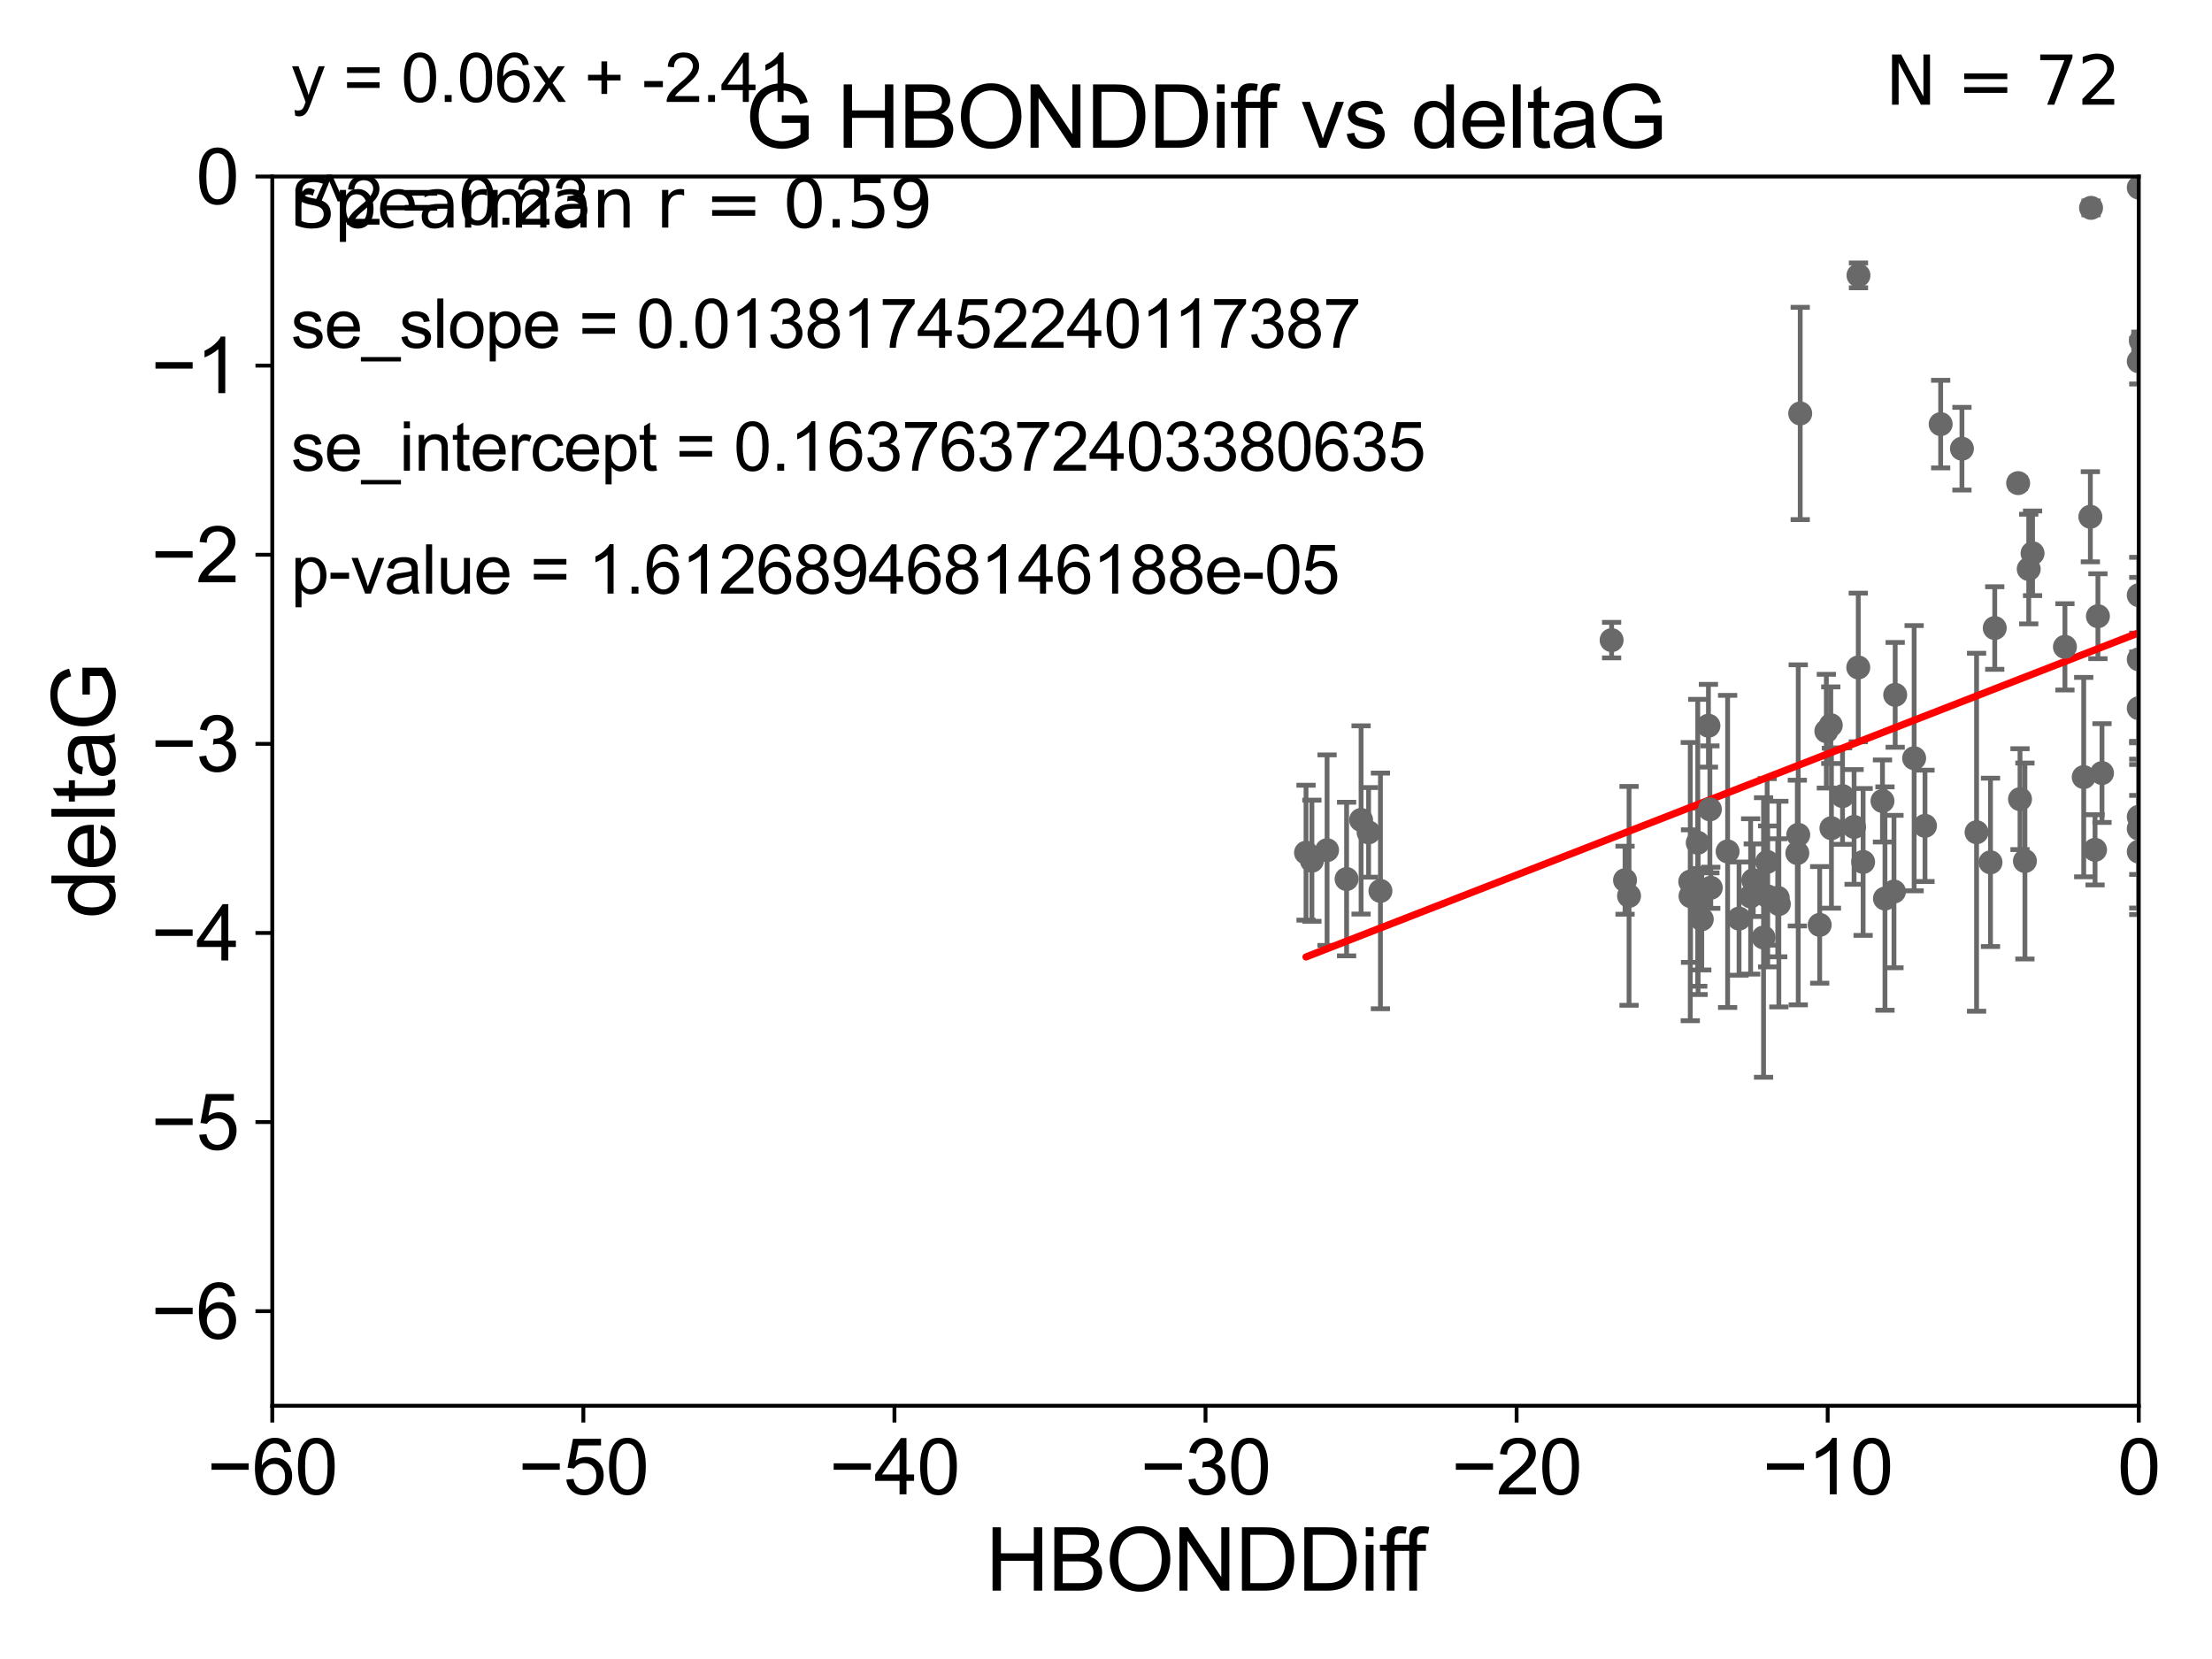 <?xml version="1.0" encoding="utf-8" standalone="no"?>
<!DOCTYPE svg PUBLIC "-//W3C//DTD SVG 1.1//EN"
  "http://www.w3.org/Graphics/SVG/1.1/DTD/svg11.dtd">
<svg xmlns:xlink="http://www.w3.org/1999/xlink" width="460.8pt" height="345.6pt" viewBox="0 0 460.8 345.6" xmlns="http://www.w3.org/2000/svg" version="1.1">
 <defs>
  <style type="text/css">*{stroke-linejoin: round; stroke-linecap: butt}</style>
 </defs>
 <g id="figure_1">
  <g id="patch_1">
   <path d="M 0 345.6 
L 460.8 345.6 
L 460.8 0 
L 0 0 
z
" style="fill: #ffffff"/>
  </g>
  <g id="axes_1">
   <g id="patch_2">
    <path d="M 56.72 292.84 
L 445.545 292.84 
L 445.545 36.775 
L 56.72 36.775 
z
" style="fill: #ffffff"/>
   </g>
   <g id="PathCollection_1">
    <defs>
     <path id="m399b3f1548" d="M 0 1.118 
C 0.297 1.118 0.581 1 0.791 0.791 
C 1 0.581 1.118 0.297 1.118 0 
C 1.118 -0.297 1 -0.581 0.791 -0.791 
C 0.581 -1 0.297 -1.118 0 -1.118 
C -0.297 -1.118 -0.581 -1 -0.791 -0.791 
C -1 -0.581 -1.118 -0.297 -1.118 0 
C -1.118 0.297 -1 0.581 -0.791 0.791 
C -0.581 1 -0.297 1.118 0 1.118 
z
" style="stroke: #696969"/>
    </defs>
    <g clip-path="url(#pbfcf461312)">
     <use xlink:href="#m399b3f1548" x="365.235" y="183.361" style="fill: #696969; stroke: #696969"/>
     <use xlink:href="#m399b3f1548" x="339.361" y="186.627" style="fill: #696969; stroke: #696969"/>
     <use xlink:href="#m399b3f1548" x="374.418" y="177.712" style="fill: #696969; stroke: #696969"/>
     <use xlink:href="#m399b3f1548" x="353.74" y="187.766" style="fill: #696969; stroke: #696969"/>
     <use xlink:href="#m399b3f1548" x="338.523" y="183.361" style="fill: #696969; stroke: #696969"/>
     <use xlink:href="#m399b3f1548" x="273.294" y="179.304" style="fill: #696969; stroke: #696969"/>
     <use xlink:href="#m399b3f1548" x="362.277" y="191.362" style="fill: #696969; stroke: #696969"/>
     <use xlink:href="#m399b3f1548" x="352.167" y="186.675" style="fill: #696969; stroke: #696969"/>
     <use xlink:href="#m399b3f1548" x="379.076" y="192.668" style="fill: #696969; stroke: #696969"/>
     <use xlink:href="#m399b3f1548" x="283.538" y="170.809" style="fill: #696969; stroke: #696969"/>
     <use xlink:href="#m399b3f1548" x="285.104" y="173.397" style="fill: #696969; stroke: #696969"/>
     <use xlink:href="#m399b3f1548" x="353.671" y="175.566" style="fill: #696969; stroke: #696969"/>
     <use xlink:href="#m399b3f1548" x="364.688" y="186.743" style="fill: #696969; stroke: #696969"/>
     <use xlink:href="#m399b3f1548" x="280.519" y="183.121" style="fill: #696969; stroke: #696969"/>
     <use xlink:href="#m399b3f1548" x="381.521" y="172.527" style="fill: #696969; stroke: #696969"/>
     <use xlink:href="#m399b3f1548" x="368.244" y="186.741" style="fill: #696969; stroke: #696969"/>
     <use xlink:href="#m399b3f1548" x="287.569" y="185.595" style="fill: #696969; stroke: #696969"/>
     <use xlink:href="#m399b3f1548" x="368.131" y="179.547" style="fill: #696969; stroke: #696969"/>
     <use xlink:href="#m399b3f1548" x="383.833" y="165.842" style="fill: #696969; stroke: #696969"/>
     <use xlink:href="#m399b3f1548" x="352.114" y="183.656" style="fill: #696969; stroke: #696969"/>
     <use xlink:href="#m399b3f1548" x="359.894" y="177.365" style="fill: #696969; stroke: #696969"/>
     <use xlink:href="#m399b3f1548" x="367.381" y="195.295" style="fill: #696969; stroke: #696969"/>
     <use xlink:href="#m399b3f1548" x="381.388" y="151.072" style="fill: #696969; stroke: #696969"/>
     <use xlink:href="#m399b3f1548" x="370.337" y="187.024" style="fill: #696969; stroke: #696969"/>
     <use xlink:href="#m399b3f1548" x="459.334" y="116.288" style="fill: #696969; stroke: #696969"/>
     <use xlink:href="#m399b3f1548" x="375.018" y="86.133" style="fill: #696969; stroke: #696969"/>
     <use xlink:href="#m399b3f1548" x="392.673" y="187.184" style="fill: #696969; stroke: #696969"/>
     <use xlink:href="#m399b3f1548" x="356.384" y="184.94" style="fill: #696969; stroke: #696969"/>
     <use xlink:href="#m399b3f1548" x="388.123" y="179.561" style="fill: #696969; stroke: #696969"/>
     <use xlink:href="#m399b3f1548" x="354.511" y="191.497" style="fill: #696969; stroke: #696969"/>
     <use xlink:href="#m399b3f1548" x="422.622" y="118.544" style="fill: #696969; stroke: #696969"/>
     <use xlink:href="#m399b3f1548" x="386.238" y="172.264" style="fill: #696969; stroke: #696969"/>
     <use xlink:href="#m399b3f1548" x="380.462" y="152.317" style="fill: #696969; stroke: #696969"/>
     <use xlink:href="#m399b3f1548" x="355.898" y="151.181" style="fill: #696969; stroke: #696969"/>
     <use xlink:href="#m399b3f1548" x="387.155" y="57.363" style="fill: #696969; stroke: #696969"/>
     <use xlink:href="#m399b3f1548" x="430.163" y="134.75" style="fill: #696969; stroke: #696969"/>
     <use xlink:href="#m399b3f1548" x="370.567" y="188.337" style="fill: #696969; stroke: #696969"/>
     <use xlink:href="#m399b3f1548" x="276.451" y="177.103" style="fill: #696969; stroke: #696969"/>
     <use xlink:href="#m399b3f1548" x="356.2" y="168.607" style="fill: #696969; stroke: #696969"/>
     <use xlink:href="#m399b3f1548" x="404.276" y="88.35" style="fill: #696969; stroke: #696969"/>
     <use xlink:href="#m399b3f1548" x="436.436" y="177.035" style="fill: #696969; stroke: #696969"/>
     <use xlink:href="#m399b3f1548" x="272.071" y="177.627" style="fill: #696969; stroke: #696969"/>
     <use xlink:href="#m399b3f1548" x="445.545" y="177.423" style="fill: #696969; stroke: #696969"/>
     <use xlink:href="#m399b3f1548" x="392.153" y="166.859" style="fill: #696969; stroke: #696969"/>
     <use xlink:href="#m399b3f1548" x="415.542" y="130.831" style="fill: #696969; stroke: #696969"/>
     <use xlink:href="#m399b3f1548" x="398.75" y="157.948" style="fill: #696969; stroke: #696969"/>
     <use xlink:href="#m399b3f1548" x="445.545" y="39.074" style="fill: #696969; stroke: #696969"/>
     <use xlink:href="#m399b3f1548" x="387.112" y="139.042" style="fill: #696969; stroke: #696969"/>
     <use xlink:href="#m399b3f1548" x="423.42" y="115.259" style="fill: #696969; stroke: #696969"/>
     <use xlink:href="#m399b3f1548" x="374.606" y="173.908" style="fill: #696969; stroke: #696969"/>
     <use xlink:href="#m399b3f1548" x="411.755" y="173.37" style="fill: #696969; stroke: #696969"/>
     <use xlink:href="#m399b3f1548" x="408.709" y="93.472" style="fill: #696969; stroke: #696969"/>
     <use xlink:href="#m399b3f1548" x="420.414" y="100.642" style="fill: #696969; stroke: #696969"/>
     <use xlink:href="#m399b3f1548" x="445.545" y="147.535" style="fill: #696969; stroke: #696969"/>
     <use xlink:href="#m399b3f1548" x="401.012" y="172.036" style="fill: #696969; stroke: #696969"/>
     <use xlink:href="#m399b3f1548" x="434.077" y="161.883" style="fill: #696969; stroke: #696969"/>
     <use xlink:href="#m399b3f1548" x="437.884" y="161.044" style="fill: #696969; stroke: #696969"/>
     <use xlink:href="#m399b3f1548" x="421.828" y="179.365" style="fill: #696969; stroke: #696969"/>
     <use xlink:href="#m399b3f1548" x="445.545" y="137.356" style="fill: #696969; stroke: #696969"/>
     <use xlink:href="#m399b3f1548" x="435.46" y="107.649" style="fill: #696969; stroke: #696969"/>
     <use xlink:href="#m399b3f1548" x="437.036" y="128.37" style="fill: #696969; stroke: #696969"/>
     <use xlink:href="#m399b3f1548" x="394.803" y="144.75" style="fill: #696969; stroke: #696969"/>
     <use xlink:href="#m399b3f1548" x="445.545" y="172.629" style="fill: #696969; stroke: #696969"/>
     <use xlink:href="#m399b3f1548" x="394.549" y="185.726" style="fill: #696969; stroke: #696969"/>
     <use xlink:href="#m399b3f1548" x="414.657" y="179.642" style="fill: #696969; stroke: #696969"/>
     <use xlink:href="#m399b3f1548" x="420.807" y="166.478" style="fill: #696969; stroke: #696969"/>
     <use xlink:href="#m399b3f1548" x="445.545" y="123.993" style="fill: #696969; stroke: #696969"/>
     <use xlink:href="#m399b3f1548" x="445.545" y="75.265" style="fill: #696969; stroke: #696969"/>
     <use xlink:href="#m399b3f1548" x="435.604" y="43.3" style="fill: #696969; stroke: #696969"/>
     <use xlink:href="#m399b3f1548" x="445.982" y="71.012" style="fill: #696969; stroke: #696969"/>
     <use xlink:href="#m399b3f1548" x="335.73" y="133.35" style="fill: #696969; stroke: #696969"/>
     <use xlink:href="#m399b3f1548" x="445.545" y="170.152" style="fill: #696969; stroke: #696969"/>
    </g>
   </g>
   <g id="matplotlib.axis_1">
    <g id="xtick_1">
     <g id="line2d_1">
      <defs>
       <path id="mf9c4b54a1e" d="M 0 0 
L 0 3.5 
" style="stroke: #000000; stroke-width: 0.8"/>
      </defs>
      <g>
       <use xlink:href="#mf9c4b54a1e" x="56.72" y="292.84" style="stroke: #000000; stroke-width: 0.8"/>
      </g>
     </g>
     <g id="text_1">
      <!-- −60 -->
      <g transform="translate(43.15 311.293)scale(0.16 -0.16)">
       <defs>
        <path id="ArialMT-2212" d="M 3381 1997 
L 356 1997 
L 356 2522 
L 3381 2522 
L 3381 1997 
z
" transform="scale(0.016)"/>
        <path id="ArialMT-36" d="M 3184 3459 
L 2625 3416 
Q 2550 3747 2413 3897 
Q 2184 4138 1850 4138 
Q 1581 4138 1378 3988 
Q 1113 3794 959 3422 
Q 806 3050 800 2363 
Q 1003 2672 1297 2822 
Q 1591 2972 1913 2972 
Q 2475 2972 2870 2558 
Q 3266 2144 3266 1488 
Q 3266 1056 3080 686 
Q 2894 316 2569 119 
Q 2244 -78 1831 -78 
Q 1128 -78 684 439 
Q 241 956 241 2144 
Q 241 3472 731 4075 
Q 1159 4600 1884 4600 
Q 2425 4600 2770 4297 
Q 3116 3994 3184 3459 
z
M 888 1484 
Q 888 1194 1011 928 
Q 1134 663 1356 523 
Q 1578 384 1822 384 
Q 2178 384 2434 671 
Q 2691 959 2691 1453 
Q 2691 1928 2437 2201 
Q 2184 2475 1800 2475 
Q 1419 2475 1153 2201 
Q 888 1928 888 1484 
z
" transform="scale(0.016)"/>
        <path id="ArialMT-30" d="M 266 2259 
Q 266 3072 433 3567 
Q 600 4063 929 4331 
Q 1259 4600 1759 4600 
Q 2128 4600 2406 4451 
Q 2684 4303 2865 4023 
Q 3047 3744 3150 3342 
Q 3253 2941 3253 2259 
Q 3253 1453 3087 958 
Q 2922 463 2592 192 
Q 2263 -78 1759 -78 
Q 1097 -78 719 397 
Q 266 969 266 2259 
z
M 844 2259 
Q 844 1131 1108 757 
Q 1372 384 1759 384 
Q 2147 384 2411 759 
Q 2675 1134 2675 2259 
Q 2675 3391 2411 3762 
Q 2147 4134 1753 4134 
Q 1366 4134 1134 3806 
Q 844 3388 844 2259 
z
" transform="scale(0.016)"/>
       </defs>
       <use xlink:href="#ArialMT-2212"/>
       <use xlink:href="#ArialMT-36" x="58.398"/>
       <use xlink:href="#ArialMT-30" x="114.014"/>
      </g>
     </g>
    </g>
    <g id="xtick_2">
     <g id="line2d_2">
      <g>
       <use xlink:href="#mf9c4b54a1e" x="121.524" y="292.84" style="stroke: #000000; stroke-width: 0.8"/>
      </g>
     </g>
     <g id="text_2">
      <!-- −50 -->
      <g transform="translate(107.954 311.293)scale(0.16 -0.16)">
       <defs>
        <path id="ArialMT-35" d="M 266 1200 
L 856 1250 
Q 922 819 1161 601 
Q 1400 384 1738 384 
Q 2144 384 2425 690 
Q 2706 997 2706 1503 
Q 2706 1984 2436 2262 
Q 2166 2541 1728 2541 
Q 1456 2541 1237 2417 
Q 1019 2294 894 2097 
L 366 2166 
L 809 4519 
L 3088 4519 
L 3088 3981 
L 1259 3981 
L 1013 2750 
Q 1425 3038 1878 3038 
Q 2478 3038 2890 2622 
Q 3303 2206 3303 1553 
Q 3303 931 2941 478 
Q 2500 -78 1738 -78 
Q 1113 -78 717 272 
Q 322 622 266 1200 
z
" transform="scale(0.016)"/>
       </defs>
       <use xlink:href="#ArialMT-2212"/>
       <use xlink:href="#ArialMT-35" x="58.398"/>
       <use xlink:href="#ArialMT-30" x="114.014"/>
      </g>
     </g>
    </g>
    <g id="xtick_3">
     <g id="line2d_3">
      <g>
       <use xlink:href="#mf9c4b54a1e" x="186.328" y="292.84" style="stroke: #000000; stroke-width: 0.8"/>
      </g>
     </g>
     <g id="text_3">
      <!-- −40 -->
      <g transform="translate(172.758 311.293)scale(0.16 -0.16)">
       <defs>
        <path id="ArialMT-34" d="M 2069 0 
L 2069 1097 
L 81 1097 
L 81 1613 
L 2172 4581 
L 2631 4581 
L 2631 1613 
L 3250 1613 
L 3250 1097 
L 2631 1097 
L 2631 0 
L 2069 0 
z
M 2069 1613 
L 2069 3678 
L 634 1613 
L 2069 1613 
z
" transform="scale(0.016)"/>
       </defs>
       <use xlink:href="#ArialMT-2212"/>
       <use xlink:href="#ArialMT-34" x="58.398"/>
       <use xlink:href="#ArialMT-30" x="114.014"/>
      </g>
     </g>
    </g>
    <g id="xtick_4">
     <g id="line2d_4">
      <g>
       <use xlink:href="#mf9c4b54a1e" x="251.132" y="292.84" style="stroke: #000000; stroke-width: 0.8"/>
      </g>
     </g>
     <g id="text_4">
      <!-- −30 -->
      <g transform="translate(237.562 311.293)scale(0.16 -0.16)">
       <defs>
        <path id="ArialMT-33" d="M 269 1209 
L 831 1284 
Q 928 806 1161 595 
Q 1394 384 1728 384 
Q 2125 384 2398 659 
Q 2672 934 2672 1341 
Q 2672 1728 2419 1979 
Q 2166 2231 1775 2231 
Q 1616 2231 1378 2169 
L 1441 2663 
Q 1497 2656 1531 2656 
Q 1891 2656 2178 2843 
Q 2466 3031 2466 3422 
Q 2466 3731 2256 3934 
Q 2047 4138 1716 4138 
Q 1388 4138 1169 3931 
Q 950 3725 888 3313 
L 325 3413 
Q 428 3978 793 4289 
Q 1159 4600 1703 4600 
Q 2078 4600 2393 4439 
Q 2709 4278 2876 4000 
Q 3044 3722 3044 3409 
Q 3044 3113 2884 2869 
Q 2725 2625 2413 2481 
Q 2819 2388 3044 2092 
Q 3269 1797 3269 1353 
Q 3269 753 2831 336 
Q 2394 -81 1725 -81 
Q 1122 -81 723 278 
Q 325 638 269 1209 
z
" transform="scale(0.016)"/>
       </defs>
       <use xlink:href="#ArialMT-2212"/>
       <use xlink:href="#ArialMT-33" x="58.398"/>
       <use xlink:href="#ArialMT-30" x="114.014"/>
      </g>
     </g>
    </g>
    <g id="xtick_5">
     <g id="line2d_5">
      <g>
       <use xlink:href="#mf9c4b54a1e" x="315.937" y="292.84" style="stroke: #000000; stroke-width: 0.8"/>
      </g>
     </g>
     <g id="text_5">
      <!-- −20 -->
      <g transform="translate(302.367 311.293)scale(0.16 -0.16)">
       <defs>
        <path id="ArialMT-32" d="M 3222 541 
L 3222 0 
L 194 0 
Q 188 203 259 391 
Q 375 700 629 1000 
Q 884 1300 1366 1694 
Q 2113 2306 2375 2664 
Q 2638 3022 2638 3341 
Q 2638 3675 2398 3904 
Q 2159 4134 1775 4134 
Q 1369 4134 1125 3890 
Q 881 3647 878 3216 
L 300 3275 
Q 359 3922 746 4261 
Q 1134 4600 1788 4600 
Q 2447 4600 2831 4234 
Q 3216 3869 3216 3328 
Q 3216 3053 3103 2787 
Q 2991 2522 2730 2228 
Q 2469 1934 1863 1422 
Q 1356 997 1212 845 
Q 1069 694 975 541 
L 3222 541 
z
" transform="scale(0.016)"/>
       </defs>
       <use xlink:href="#ArialMT-2212"/>
       <use xlink:href="#ArialMT-32" x="58.398"/>
       <use xlink:href="#ArialMT-30" x="114.014"/>
      </g>
     </g>
    </g>
    <g id="xtick_6">
     <g id="line2d_6">
      <g>
       <use xlink:href="#mf9c4b54a1e" x="380.741" y="292.84" style="stroke: #000000; stroke-width: 0.8"/>
      </g>
     </g>
     <g id="text_6">
      <!-- −10 -->
      <g transform="translate(367.171 311.293)scale(0.16 -0.16)">
       <defs>
        <path id="ArialMT-31" d="M 2384 0 
L 1822 0 
L 1822 3584 
Q 1619 3391 1289 3197 
Q 959 3003 697 2906 
L 697 3450 
Q 1169 3672 1522 3987 
Q 1875 4303 2022 4600 
L 2384 4600 
L 2384 0 
z
" transform="scale(0.016)"/>
       </defs>
       <use xlink:href="#ArialMT-2212"/>
       <use xlink:href="#ArialMT-31" x="58.398"/>
       <use xlink:href="#ArialMT-30" x="114.014"/>
      </g>
     </g>
    </g>
    <g id="xtick_7">
     <g id="line2d_7">
      <g>
       <use xlink:href="#mf9c4b54a1e" x="445.545" y="292.84" style="stroke: #000000; stroke-width: 0.8"/>
      </g>
     </g>
     <g id="text_7">
      <!-- 0 -->
      <g transform="translate(441.096 311.293)scale(0.16 -0.16)">
       <use xlink:href="#ArialMT-30"/>
      </g>
     </g>
    </g>
    <g id="text_8">
     <!-- HBONDDiff -->
     <g transform="translate(205.287 331.357)scale(0.18 -0.18)">
      <defs>
       <path id="ArialMT-48" d="M 513 0 
L 513 4581 
L 1119 4581 
L 1119 2700 
L 3500 2700 
L 3500 4581 
L 4106 4581 
L 4106 0 
L 3500 0 
L 3500 2159 
L 1119 2159 
L 1119 0 
L 513 0 
z
" transform="scale(0.016)"/>
       <path id="ArialMT-42" d="M 469 0 
L 469 4581 
L 2188 4581 
Q 2713 4581 3030 4442 
Q 3347 4303 3526 4014 
Q 3706 3725 3706 3409 
Q 3706 3116 3547 2856 
Q 3388 2597 3066 2438 
Q 3481 2316 3704 2022 
Q 3928 1728 3928 1328 
Q 3928 1006 3792 729 
Q 3656 453 3456 303 
Q 3256 153 2954 76 
Q 2653 0 2216 0 
L 469 0 
z
M 1075 2656 
L 2066 2656 
Q 2469 2656 2644 2709 
Q 2875 2778 2992 2937 
Q 3109 3097 3109 3338 
Q 3109 3566 3000 3739 
Q 2891 3913 2687 3977 
Q 2484 4041 1991 4041 
L 1075 4041 
L 1075 2656 
z
M 1075 541 
L 2216 541 
Q 2509 541 2628 563 
Q 2838 600 2978 687 
Q 3119 775 3209 942 
Q 3300 1109 3300 1328 
Q 3300 1584 3169 1773 
Q 3038 1963 2805 2039 
Q 2572 2116 2134 2116 
L 1075 2116 
L 1075 541 
z
" transform="scale(0.016)"/>
       <path id="ArialMT-4f" d="M 309 2231 
Q 309 3372 921 4017 
Q 1534 4663 2503 4663 
Q 3138 4663 3647 4359 
Q 4156 4056 4423 3514 
Q 4691 2972 4691 2284 
Q 4691 1588 4409 1038 
Q 4128 488 3612 205 
Q 3097 -78 2500 -78 
Q 1853 -78 1343 234 
Q 834 547 571 1087 
Q 309 1628 309 2231 
z
M 934 2222 
Q 934 1394 1379 917 
Q 1825 441 2497 441 
Q 3181 441 3623 922 
Q 4066 1403 4066 2288 
Q 4066 2847 3877 3264 
Q 3688 3681 3323 3911 
Q 2959 4141 2506 4141 
Q 1863 4141 1398 3698 
Q 934 3256 934 2222 
z
" transform="scale(0.016)"/>
       <path id="ArialMT-4e" d="M 488 0 
L 488 4581 
L 1109 4581 
L 3516 984 
L 3516 4581 
L 4097 4581 
L 4097 0 
L 3475 0 
L 1069 3600 
L 1069 0 
L 488 0 
z
" transform="scale(0.016)"/>
       <path id="ArialMT-44" d="M 494 0 
L 494 4581 
L 2072 4581 
Q 2606 4581 2888 4516 
Q 3281 4425 3559 4188 
Q 3922 3881 4101 3404 
Q 4281 2928 4281 2316 
Q 4281 1794 4159 1391 
Q 4038 988 3847 723 
Q 3656 459 3429 307 
Q 3203 156 2883 78 
Q 2563 0 2147 0 
L 494 0 
z
M 1100 541 
L 2078 541 
Q 2531 541 2789 625 
Q 3047 709 3200 863 
Q 3416 1078 3536 1442 
Q 3656 1806 3656 2325 
Q 3656 3044 3420 3430 
Q 3184 3816 2847 3947 
Q 2603 4041 2063 4041 
L 1100 4041 
L 1100 541 
z
" transform="scale(0.016)"/>
       <path id="ArialMT-69" d="M 425 3934 
L 425 4581 
L 988 4581 
L 988 3934 
L 425 3934 
z
M 425 0 
L 425 3319 
L 988 3319 
L 988 0 
L 425 0 
z
" transform="scale(0.016)"/>
       <path id="ArialMT-66" d="M 556 0 
L 556 2881 
L 59 2881 
L 59 3319 
L 556 3319 
L 556 3672 
Q 556 4006 616 4169 
Q 697 4388 901 4523 
Q 1106 4659 1475 4659 
Q 1713 4659 2000 4603 
L 1916 4113 
Q 1741 4144 1584 4144 
Q 1328 4144 1222 4034 
Q 1116 3925 1116 3625 
L 1116 3319 
L 1763 3319 
L 1763 2881 
L 1116 2881 
L 1116 0 
L 556 0 
z
" transform="scale(0.016)"/>
      </defs>
      <use xlink:href="#ArialMT-48"/>
      <use xlink:href="#ArialMT-42" x="72.217"/>
      <use xlink:href="#ArialMT-4f" x="138.916"/>
      <use xlink:href="#ArialMT-4e" x="216.699"/>
      <use xlink:href="#ArialMT-44" x="288.916"/>
      <use xlink:href="#ArialMT-44" x="361.133"/>
      <use xlink:href="#ArialMT-69" x="433.35"/>
      <use xlink:href="#ArialMT-66" x="455.566"/>
      <use xlink:href="#ArialMT-66" x="481.6"/>
     </g>
    </g>
   </g>
   <g id="matplotlib.axis_2">
    <g id="ytick_1">
     <g id="line2d_8">
      <defs>
       <path id="me86bedc078" d="M 0 0 
L -3.5 0 
" style="stroke: #000000; stroke-width: 0.8"/>
      </defs>
      <g>
       <use xlink:href="#me86bedc078" x="56.72" y="273.143" style="stroke: #000000; stroke-width: 0.8"/>
      </g>
     </g>
     <g id="text_9">
      <!-- −6 -->
      <g transform="translate(31.477 278.869)scale(0.16 -0.16)">
       <use xlink:href="#ArialMT-2212"/>
       <use xlink:href="#ArialMT-36" x="58.398"/>
      </g>
     </g>
    </g>
    <g id="ytick_2">
     <g id="line2d_9">
      <g>
       <use xlink:href="#me86bedc078" x="56.72" y="233.748" style="stroke: #000000; stroke-width: 0.8"/>
      </g>
     </g>
     <g id="text_10">
      <!-- −5 -->
      <g transform="translate(31.477 239.474)scale(0.16 -0.16)">
       <use xlink:href="#ArialMT-2212"/>
       <use xlink:href="#ArialMT-35" x="58.398"/>
      </g>
     </g>
    </g>
    <g id="ytick_3">
     <g id="line2d_10">
      <g>
       <use xlink:href="#me86bedc078" x="56.72" y="194.353" style="stroke: #000000; stroke-width: 0.8"/>
      </g>
     </g>
     <g id="text_11">
      <!-- −4 -->
      <g transform="translate(31.477 200.08)scale(0.16 -0.16)">
       <use xlink:href="#ArialMT-2212"/>
       <use xlink:href="#ArialMT-34" x="58.398"/>
      </g>
     </g>
    </g>
    <g id="ytick_4">
     <g id="line2d_11">
      <g>
       <use xlink:href="#me86bedc078" x="56.72" y="154.959" style="stroke: #000000; stroke-width: 0.8"/>
      </g>
     </g>
     <g id="text_12">
      <!-- −3 -->
      <g transform="translate(31.477 160.685)scale(0.16 -0.16)">
       <use xlink:href="#ArialMT-2212"/>
       <use xlink:href="#ArialMT-33" x="58.398"/>
      </g>
     </g>
    </g>
    <g id="ytick_5">
     <g id="line2d_12">
      <g>
       <use xlink:href="#me86bedc078" x="56.72" y="115.564" style="stroke: #000000; stroke-width: 0.8"/>
      </g>
     </g>
     <g id="text_13">
      <!-- −2 -->
      <g transform="translate(31.477 121.29)scale(0.16 -0.16)">
       <use xlink:href="#ArialMT-2212"/>
       <use xlink:href="#ArialMT-32" x="58.398"/>
      </g>
     </g>
    </g>
    <g id="ytick_6">
     <g id="line2d_13">
      <g>
       <use xlink:href="#me86bedc078" x="56.72" y="76.17" style="stroke: #000000; stroke-width: 0.8"/>
      </g>
     </g>
     <g id="text_14">
      <!-- −1 -->
      <g transform="translate(31.477 81.896)scale(0.16 -0.16)">
       <use xlink:href="#ArialMT-2212"/>
       <use xlink:href="#ArialMT-31" x="58.398"/>
      </g>
     </g>
    </g>
    <g id="ytick_7">
     <g id="line2d_14">
      <g>
       <use xlink:href="#me86bedc078" x="56.72" y="36.775" style="stroke: #000000; stroke-width: 0.8"/>
      </g>
     </g>
     <g id="text_15">
      <!-- 0 -->
      <g transform="translate(40.822 42.501)scale(0.16 -0.16)">
       <use xlink:href="#ArialMT-30"/>
      </g>
     </g>
    </g>
    <g id="text_16">
     <!-- deltaG -->
     <g transform="translate(23.9 191.322)rotate(-90)scale(0.18 -0.18)">
      <defs>
       <path id="ArialMT-64" d="M 2575 0 
L 2575 419 
Q 2259 -75 1647 -75 
Q 1250 -75 917 144 
Q 584 363 401 755 
Q 219 1147 219 1656 
Q 219 2153 384 2558 
Q 550 2963 881 3178 
Q 1213 3394 1622 3394 
Q 1922 3394 2156 3267 
Q 2391 3141 2538 2938 
L 2538 4581 
L 3097 4581 
L 3097 0 
L 2575 0 
z
M 797 1656 
Q 797 1019 1065 703 
Q 1334 388 1700 388 
Q 2069 388 2326 689 
Q 2584 991 2584 1609 
Q 2584 2291 2321 2609 
Q 2059 2928 1675 2928 
Q 1300 2928 1048 2622 
Q 797 2316 797 1656 
z
" transform="scale(0.016)"/>
       <path id="ArialMT-65" d="M 2694 1069 
L 3275 997 
Q 3138 488 2766 206 
Q 2394 -75 1816 -75 
Q 1088 -75 661 373 
Q 234 822 234 1631 
Q 234 2469 665 2931 
Q 1097 3394 1784 3394 
Q 2450 3394 2872 2941 
Q 3294 2488 3294 1666 
Q 3294 1616 3291 1516 
L 816 1516 
Q 847 969 1125 678 
Q 1403 388 1819 388 
Q 2128 388 2347 550 
Q 2566 713 2694 1069 
z
M 847 1978 
L 2700 1978 
Q 2663 2397 2488 2606 
Q 2219 2931 1791 2931 
Q 1403 2931 1139 2672 
Q 875 2413 847 1978 
z
" transform="scale(0.016)"/>
       <path id="ArialMT-6c" d="M 409 0 
L 409 4581 
L 972 4581 
L 972 0 
L 409 0 
z
" transform="scale(0.016)"/>
       <path id="ArialMT-74" d="M 1650 503 
L 1731 6 
Q 1494 -44 1306 -44 
Q 1000 -44 831 53 
Q 663 150 594 308 
Q 525 466 525 972 
L 525 2881 
L 113 2881 
L 113 3319 
L 525 3319 
L 525 4141 
L 1084 4478 
L 1084 3319 
L 1650 3319 
L 1650 2881 
L 1084 2881 
L 1084 941 
Q 1084 700 1114 631 
Q 1144 563 1211 522 
Q 1278 481 1403 481 
Q 1497 481 1650 503 
z
" transform="scale(0.016)"/>
       <path id="ArialMT-61" d="M 2588 409 
Q 2275 144 1986 34 
Q 1697 -75 1366 -75 
Q 819 -75 525 192 
Q 231 459 231 875 
Q 231 1119 342 1320 
Q 453 1522 633 1644 
Q 813 1766 1038 1828 
Q 1203 1872 1538 1913 
Q 2219 1994 2541 2106 
Q 2544 2222 2544 2253 
Q 2544 2597 2384 2738 
Q 2169 2928 1744 2928 
Q 1347 2928 1158 2789 
Q 969 2650 878 2297 
L 328 2372 
Q 403 2725 575 2942 
Q 747 3159 1072 3276 
Q 1397 3394 1825 3394 
Q 2250 3394 2515 3294 
Q 2781 3194 2906 3042 
Q 3031 2891 3081 2659 
Q 3109 2516 3109 2141 
L 3109 1391 
Q 3109 606 3145 398 
Q 3181 191 3288 0 
L 2700 0 
Q 2613 175 2588 409 
z
M 2541 1666 
Q 2234 1541 1622 1453 
Q 1275 1403 1131 1340 
Q 988 1278 909 1158 
Q 831 1038 831 891 
Q 831 666 1001 516 
Q 1172 366 1500 366 
Q 1825 366 2078 508 
Q 2331 650 2450 897 
Q 2541 1088 2541 1459 
L 2541 1666 
z
" transform="scale(0.016)"/>
       <path id="ArialMT-47" d="M 2638 1797 
L 2638 2334 
L 4578 2338 
L 4578 638 
Q 4131 281 3656 101 
Q 3181 -78 2681 -78 
Q 2006 -78 1454 211 
Q 903 500 622 1047 
Q 341 1594 341 2269 
Q 341 2938 620 3517 
Q 900 4097 1425 4378 
Q 1950 4659 2634 4659 
Q 3131 4659 3532 4498 
Q 3934 4338 4162 4050 
Q 4391 3763 4509 3300 
L 3963 3150 
Q 3859 3500 3706 3700 
Q 3553 3900 3268 4020 
Q 2984 4141 2638 4141 
Q 2222 4141 1919 4014 
Q 1616 3888 1430 3681 
Q 1244 3475 1141 3228 
Q 966 2803 966 2306 
Q 966 1694 1177 1281 
Q 1388 869 1791 669 
Q 2194 469 2647 469 
Q 3041 469 3416 620 
Q 3791 772 3984 944 
L 3984 1797 
L 2638 1797 
z
" transform="scale(0.016)"/>
      </defs>
      <use xlink:href="#ArialMT-64"/>
      <use xlink:href="#ArialMT-65" x="55.615"/>
      <use xlink:href="#ArialMT-6c" x="111.23"/>
      <use xlink:href="#ArialMT-74" x="133.447"/>
      <use xlink:href="#ArialMT-61" x="161.23"/>
      <use xlink:href="#ArialMT-47" x="216.846"/>
     </g>
    </g>
   </g>
   <g id="LineCollection_1">
    <path d="M 365.235 190.918 
L 365.235 175.804 
" clip-path="url(#pbfcf461312)" style="fill: none; stroke: #696969"/>
    <path d="M 339.361 209.422 
L 339.361 163.832 
" clip-path="url(#pbfcf461312)" style="fill: none; stroke: #696969"/>
    <path d="M 374.418 192.894 
L 374.418 162.53 
" clip-path="url(#pbfcf461312)" style="fill: none; stroke: #696969"/>
    <path d="M 353.74 207.177 
L 353.74 168.355 
" clip-path="url(#pbfcf461312)" style="fill: none; stroke: #696969"/>
    <path d="M 338.523 190.447 
L 338.523 176.274 
" clip-path="url(#pbfcf461312)" style="fill: none; stroke: #696969"/>
    <path d="M 273.294 191.921 
L 273.294 166.688 
" clip-path="url(#pbfcf461312)" style="fill: none; stroke: #696969"/>
    <path d="M 362.277 203.155 
L 362.277 179.569 
" clip-path="url(#pbfcf461312)" style="fill: none; stroke: #696969"/>
    <path d="M 352.167 200.482 
L 352.167 172.868 
" clip-path="url(#pbfcf461312)" style="fill: none; stroke: #696969"/>
    <path d="M 379.076 204.811 
L 379.076 180.525 
" clip-path="url(#pbfcf461312)" style="fill: none; stroke: #696969"/>
    <path d="M 283.538 190.416 
L 283.538 151.203 
" clip-path="url(#pbfcf461312)" style="fill: none; stroke: #696969"/>
    <path d="M 285.104 182.729 
L 285.104 164.065 
" clip-path="url(#pbfcf461312)" style="fill: none; stroke: #696969"/>
    <path d="M 353.671 205.447 
L 353.671 145.685 
" clip-path="url(#pbfcf461312)" style="fill: none; stroke: #696969"/>
    <path d="M 364.688 202.923 
L 364.688 170.563 
" clip-path="url(#pbfcf461312)" style="fill: none; stroke: #696969"/>
    <path d="M 280.519 199.12 
L 280.519 167.123 
" clip-path="url(#pbfcf461312)" style="fill: none; stroke: #696969"/>
    <path d="M 381.521 189.186 
L 381.521 155.867 
" clip-path="url(#pbfcf461312)" style="fill: none; stroke: #696969"/>
    <path d="M 368.244 201.422 
L 368.244 172.061 
" clip-path="url(#pbfcf461312)" style="fill: none; stroke: #696969"/>
    <path d="M 287.569 210.144 
L 287.569 161.047 
" clip-path="url(#pbfcf461312)" style="fill: none; stroke: #696969"/>
    <path d="M 368.131 196.891 
L 368.131 162.203 
" clip-path="url(#pbfcf461312)" style="fill: none; stroke: #696969"/>
    <path d="M 383.833 175.881 
L 383.833 155.804 
" clip-path="url(#pbfcf461312)" style="fill: none; stroke: #696969"/>
    <path d="M 352.114 212.633 
L 352.114 154.679 
" clip-path="url(#pbfcf461312)" style="fill: none; stroke: #696969"/>
    <path d="M 359.894 209.872 
L 359.894 144.859 
" clip-path="url(#pbfcf461312)" style="fill: none; stroke: #696969"/>
    <path d="M 367.381 224.411 
L 367.381 166.18 
" clip-path="url(#pbfcf461312)" style="fill: none; stroke: #696969"/>
    <path d="M 381.388 159.052 
L 381.388 143.092 
" clip-path="url(#pbfcf461312)" style="fill: none; stroke: #696969"/>
    <path d="M 370.337 199.324 
L 370.337 174.725 
" clip-path="url(#pbfcf461312)" style="fill: none; stroke: #696969"/>
    <path d="M 459.334 121.701 
L 459.334 110.875 
" clip-path="url(#pbfcf461312)" style="fill: none; stroke: #696969"/>
    <path d="M 375.018 108.244 
L 375.018 64.022 
" clip-path="url(#pbfcf461312)" style="fill: none; stroke: #696969"/>
    <path d="M 392.673 210.444 
L 392.673 163.924 
" clip-path="url(#pbfcf461312)" style="fill: none; stroke: #696969"/>
    <path d="M 356.384 189.225 
L 356.384 180.655 
" clip-path="url(#pbfcf461312)" style="fill: none; stroke: #696969"/>
    <path d="M 388.123 194.86 
L 388.123 164.263 
" clip-path="url(#pbfcf461312)" style="fill: none; stroke: #696969"/>
    <path d="M 354.511 202.055 
L 354.511 180.939 
" clip-path="url(#pbfcf461312)" style="fill: none; stroke: #696969"/>
    <path d="M 422.622 129.964 
L 422.622 107.124 
" clip-path="url(#pbfcf461312)" style="fill: none; stroke: #696969"/>
    <path d="M 386.238 184.214 
L 386.238 160.315 
" clip-path="url(#pbfcf461312)" style="fill: none; stroke: #696969"/>
    <path d="M 380.462 164.165 
L 380.462 140.47 
" clip-path="url(#pbfcf461312)" style="fill: none; stroke: #696969"/>
    <path d="M 355.898 159.797 
L 355.898 142.564 
" clip-path="url(#pbfcf461312)" style="fill: none; stroke: #696969"/>
    <path d="M 387.155 59.954 
L 387.155 54.772 
" clip-path="url(#pbfcf461312)" style="fill: none; stroke: #696969"/>
    <path d="M 430.163 143.736 
L 430.163 125.764 
" clip-path="url(#pbfcf461312)" style="fill: none; stroke: #696969"/>
    <path d="M 370.567 209.758 
L 370.567 166.916 
" clip-path="url(#pbfcf461312)" style="fill: none; stroke: #696969"/>
    <path d="M 276.451 196.949 
L 276.451 157.257 
" clip-path="url(#pbfcf461312)" style="fill: none; stroke: #696969"/>
    <path d="M 356.2 181.833 
L 356.2 155.381 
" clip-path="url(#pbfcf461312)" style="fill: none; stroke: #696969"/>
    <path d="M 404.276 97.477 
L 404.276 79.222 
" clip-path="url(#pbfcf461312)" style="fill: none; stroke: #696969"/>
    <path d="M 436.436 184.347 
L 436.436 169.723 
" clip-path="url(#pbfcf461312)" style="fill: none; stroke: #696969"/>
    <path d="M 272.071 191.679 
L 272.071 163.576 
" clip-path="url(#pbfcf461312)" style="fill: none; stroke: #696969"/>
    <path d="M 445.545 189.152 
L 445.545 165.694 
" clip-path="url(#pbfcf461312)" style="fill: none; stroke: #696969"/>
    <path d="M 392.153 175.403 
L 392.153 158.316 
" clip-path="url(#pbfcf461312)" style="fill: none; stroke: #696969"/>
    <path d="M 415.542 139.431 
L 415.542 122.23 
" clip-path="url(#pbfcf461312)" style="fill: none; stroke: #696969"/>
    <path d="M 398.75 185.574 
L 398.75 130.321 
" clip-path="url(#pbfcf461312)" style="fill: none; stroke: #696969"/>
    <path d="M 445.545 39.661 
L 445.545 38.486 
" clip-path="url(#pbfcf461312)" style="fill: none; stroke: #696969"/>
    <path d="M 387.112 154.523 
L 387.112 123.56 
" clip-path="url(#pbfcf461312)" style="fill: none; stroke: #696969"/>
    <path d="M 423.42 124.077 
L 423.42 106.441 
" clip-path="url(#pbfcf461312)" style="fill: none; stroke: #696969"/>
    <path d="M 374.606 209.327 
L 374.606 138.489 
" clip-path="url(#pbfcf461312)" style="fill: none; stroke: #696969"/>
    <path d="M 411.755 210.653 
L 411.755 136.087 
" clip-path="url(#pbfcf461312)" style="fill: none; stroke: #696969"/>
    <path d="M 408.709 102.084 
L 408.709 84.861 
" clip-path="url(#pbfcf461312)" style="fill: none; stroke: #696969"/>
    <path d="M 420.414 101.753 
L 420.414 99.531 
" clip-path="url(#pbfcf461312)" style="fill: none; stroke: #696969"/>
    <path d="M 445.545 159.258 
L 445.545 135.813 
" clip-path="url(#pbfcf461312)" style="fill: none; stroke: #696969"/>
    <path d="M 401.012 183.631 
L 401.012 160.441 
" clip-path="url(#pbfcf461312)" style="fill: none; stroke: #696969"/>
    <path d="M 434.077 182.651 
L 434.077 141.115 
" clip-path="url(#pbfcf461312)" style="fill: none; stroke: #696969"/>
    <path d="M 437.884 171.332 
L 437.884 150.755 
" clip-path="url(#pbfcf461312)" style="fill: none; stroke: #696969"/>
    <path d="M 421.828 199.772 
L 421.828 158.959 
" clip-path="url(#pbfcf461312)" style="fill: none; stroke: #696969"/>
    <path d="M 445.545 154.429 
L 445.545 120.283 
" clip-path="url(#pbfcf461312)" style="fill: none; stroke: #696969"/>
    <path d="M 435.46 117.039 
L 435.46 98.26 
" clip-path="url(#pbfcf461312)" style="fill: none; stroke: #696969"/>
    <path d="M 437.036 137.214 
L 437.036 119.526 
" clip-path="url(#pbfcf461312)" style="fill: none; stroke: #696969"/>
    <path d="M 394.803 155.666 
L 394.803 133.834 
" clip-path="url(#pbfcf461312)" style="fill: none; stroke: #696969"/>
    <path d="M 445.545 190.515 
L 445.545 154.744 
" clip-path="url(#pbfcf461312)" style="fill: none; stroke: #696969"/>
    <path d="M 394.549 201.602 
L 394.549 169.849 
" clip-path="url(#pbfcf461312)" style="fill: none; stroke: #696969"/>
    <path d="M 414.657 197.176 
L 414.657 162.108 
" clip-path="url(#pbfcf461312)" style="fill: none; stroke: #696969"/>
    <path d="M 420.807 176.985 
L 420.807 155.97 
" clip-path="url(#pbfcf461312)" style="fill: none; stroke: #696969"/>
    <path d="M 445.545 131.889 
L 445.545 116.097 
" clip-path="url(#pbfcf461312)" style="fill: none; stroke: #696969"/>
    <path d="M 445.545 79.995 
L 445.545 70.535 
" clip-path="url(#pbfcf461312)" style="fill: none; stroke: #696969"/>
    <path d="M 435.604 44.74 
L 435.604 41.86 
" clip-path="url(#pbfcf461312)" style="fill: none; stroke: #696969"/>
    <path d="M 445.982 72.852 
L 445.982 69.172 
" clip-path="url(#pbfcf461312)" style="fill: none; stroke: #696969"/>
    <path d="M 335.73 137.057 
L 335.73 129.643 
" clip-path="url(#pbfcf461312)" style="fill: none; stroke: #696969"/>
    <path d="M 445.545 182.166 
L 445.545 158.137 
" clip-path="url(#pbfcf461312)" style="fill: none; stroke: #696969"/>
   </g>
   <g id="line2d_15">
    <defs>
     <path id="m92f2635aca" d="M 2 0 
L -2 -0 
" style="stroke: #696969"/>
    </defs>
    <g clip-path="url(#pbfcf461312)">
     <use xlink:href="#m92f2635aca" x="365.235" y="190.918" style="fill: #696969; stroke: #696969"/>
     <use xlink:href="#m92f2635aca" x="339.361" y="209.422" style="fill: #696969; stroke: #696969"/>
     <use xlink:href="#m92f2635aca" x="374.418" y="192.894" style="fill: #696969; stroke: #696969"/>
     <use xlink:href="#m92f2635aca" x="353.74" y="207.177" style="fill: #696969; stroke: #696969"/>
     <use xlink:href="#m92f2635aca" x="338.523" y="190.447" style="fill: #696969; stroke: #696969"/>
     <use xlink:href="#m92f2635aca" x="273.294" y="191.921" style="fill: #696969; stroke: #696969"/>
     <use xlink:href="#m92f2635aca" x="362.277" y="203.155" style="fill: #696969; stroke: #696969"/>
     <use xlink:href="#m92f2635aca" x="352.167" y="200.482" style="fill: #696969; stroke: #696969"/>
     <use xlink:href="#m92f2635aca" x="379.076" y="204.811" style="fill: #696969; stroke: #696969"/>
     <use xlink:href="#m92f2635aca" x="283.538" y="190.416" style="fill: #696969; stroke: #696969"/>
     <use xlink:href="#m92f2635aca" x="285.104" y="182.729" style="fill: #696969; stroke: #696969"/>
     <use xlink:href="#m92f2635aca" x="353.671" y="205.447" style="fill: #696969; stroke: #696969"/>
     <use xlink:href="#m92f2635aca" x="364.688" y="202.923" style="fill: #696969; stroke: #696969"/>
     <use xlink:href="#m92f2635aca" x="280.519" y="199.12" style="fill: #696969; stroke: #696969"/>
     <use xlink:href="#m92f2635aca" x="381.521" y="189.186" style="fill: #696969; stroke: #696969"/>
     <use xlink:href="#m92f2635aca" x="368.244" y="201.422" style="fill: #696969; stroke: #696969"/>
     <use xlink:href="#m92f2635aca" x="287.569" y="210.144" style="fill: #696969; stroke: #696969"/>
     <use xlink:href="#m92f2635aca" x="368.131" y="196.891" style="fill: #696969; stroke: #696969"/>
     <use xlink:href="#m92f2635aca" x="383.833" y="175.881" style="fill: #696969; stroke: #696969"/>
     <use xlink:href="#m92f2635aca" x="352.114" y="212.633" style="fill: #696969; stroke: #696969"/>
     <use xlink:href="#m92f2635aca" x="359.894" y="209.872" style="fill: #696969; stroke: #696969"/>
     <use xlink:href="#m92f2635aca" x="367.381" y="224.411" style="fill: #696969; stroke: #696969"/>
     <use xlink:href="#m92f2635aca" x="381.388" y="159.052" style="fill: #696969; stroke: #696969"/>
     <use xlink:href="#m92f2635aca" x="370.337" y="199.324" style="fill: #696969; stroke: #696969"/>
     <use xlink:href="#m92f2635aca" x="459.334" y="121.701" style="fill: #696969; stroke: #696969"/>
     <use xlink:href="#m92f2635aca" x="375.018" y="108.244" style="fill: #696969; stroke: #696969"/>
     <use xlink:href="#m92f2635aca" x="392.673" y="210.444" style="fill: #696969; stroke: #696969"/>
     <use xlink:href="#m92f2635aca" x="356.384" y="189.225" style="fill: #696969; stroke: #696969"/>
     <use xlink:href="#m92f2635aca" x="388.123" y="194.86" style="fill: #696969; stroke: #696969"/>
     <use xlink:href="#m92f2635aca" x="354.511" y="202.055" style="fill: #696969; stroke: #696969"/>
     <use xlink:href="#m92f2635aca" x="422.622" y="129.964" style="fill: #696969; stroke: #696969"/>
     <use xlink:href="#m92f2635aca" x="386.238" y="184.214" style="fill: #696969; stroke: #696969"/>
     <use xlink:href="#m92f2635aca" x="380.462" y="164.165" style="fill: #696969; stroke: #696969"/>
     <use xlink:href="#m92f2635aca" x="355.898" y="159.797" style="fill: #696969; stroke: #696969"/>
     <use xlink:href="#m92f2635aca" x="387.155" y="59.954" style="fill: #696969; stroke: #696969"/>
     <use xlink:href="#m92f2635aca" x="430.163" y="143.736" style="fill: #696969; stroke: #696969"/>
     <use xlink:href="#m92f2635aca" x="370.567" y="209.758" style="fill: #696969; stroke: #696969"/>
     <use xlink:href="#m92f2635aca" x="276.451" y="196.949" style="fill: #696969; stroke: #696969"/>
     <use xlink:href="#m92f2635aca" x="356.2" y="181.833" style="fill: #696969; stroke: #696969"/>
     <use xlink:href="#m92f2635aca" x="404.276" y="97.477" style="fill: #696969; stroke: #696969"/>
     <use xlink:href="#m92f2635aca" x="436.436" y="184.347" style="fill: #696969; stroke: #696969"/>
     <use xlink:href="#m92f2635aca" x="272.071" y="191.679" style="fill: #696969; stroke: #696969"/>
     <use xlink:href="#m92f2635aca" x="445.545" y="189.152" style="fill: #696969; stroke: #696969"/>
     <use xlink:href="#m92f2635aca" x="392.153" y="175.403" style="fill: #696969; stroke: #696969"/>
     <use xlink:href="#m92f2635aca" x="415.542" y="139.431" style="fill: #696969; stroke: #696969"/>
     <use xlink:href="#m92f2635aca" x="398.75" y="185.574" style="fill: #696969; stroke: #696969"/>
     <use xlink:href="#m92f2635aca" x="445.545" y="39.661" style="fill: #696969; stroke: #696969"/>
     <use xlink:href="#m92f2635aca" x="387.112" y="154.523" style="fill: #696969; stroke: #696969"/>
     <use xlink:href="#m92f2635aca" x="423.42" y="124.077" style="fill: #696969; stroke: #696969"/>
     <use xlink:href="#m92f2635aca" x="374.606" y="209.327" style="fill: #696969; stroke: #696969"/>
     <use xlink:href="#m92f2635aca" x="411.755" y="210.653" style="fill: #696969; stroke: #696969"/>
     <use xlink:href="#m92f2635aca" x="408.709" y="102.084" style="fill: #696969; stroke: #696969"/>
     <use xlink:href="#m92f2635aca" x="420.414" y="101.753" style="fill: #696969; stroke: #696969"/>
     <use xlink:href="#m92f2635aca" x="445.545" y="159.258" style="fill: #696969; stroke: #696969"/>
     <use xlink:href="#m92f2635aca" x="401.012" y="183.631" style="fill: #696969; stroke: #696969"/>
     <use xlink:href="#m92f2635aca" x="434.077" y="182.651" style="fill: #696969; stroke: #696969"/>
     <use xlink:href="#m92f2635aca" x="437.884" y="171.332" style="fill: #696969; stroke: #696969"/>
     <use xlink:href="#m92f2635aca" x="421.828" y="199.772" style="fill: #696969; stroke: #696969"/>
     <use xlink:href="#m92f2635aca" x="445.545" y="154.429" style="fill: #696969; stroke: #696969"/>
     <use xlink:href="#m92f2635aca" x="435.46" y="117.039" style="fill: #696969; stroke: #696969"/>
     <use xlink:href="#m92f2635aca" x="437.036" y="137.214" style="fill: #696969; stroke: #696969"/>
     <use xlink:href="#m92f2635aca" x="394.803" y="155.666" style="fill: #696969; stroke: #696969"/>
     <use xlink:href="#m92f2635aca" x="445.545" y="190.515" style="fill: #696969; stroke: #696969"/>
     <use xlink:href="#m92f2635aca" x="394.549" y="201.602" style="fill: #696969; stroke: #696969"/>
     <use xlink:href="#m92f2635aca" x="414.657" y="197.176" style="fill: #696969; stroke: #696969"/>
     <use xlink:href="#m92f2635aca" x="420.807" y="176.985" style="fill: #696969; stroke: #696969"/>
     <use xlink:href="#m92f2635aca" x="445.545" y="131.889" style="fill: #696969; stroke: #696969"/>
     <use xlink:href="#m92f2635aca" x="445.545" y="79.995" style="fill: #696969; stroke: #696969"/>
     <use xlink:href="#m92f2635aca" x="435.604" y="44.74" style="fill: #696969; stroke: #696969"/>
     <use xlink:href="#m92f2635aca" x="445.982" y="72.852" style="fill: #696969; stroke: #696969"/>
     <use xlink:href="#m92f2635aca" x="335.73" y="137.057" style="fill: #696969; stroke: #696969"/>
     <use xlink:href="#m92f2635aca" x="445.545" y="182.166" style="fill: #696969; stroke: #696969"/>
    </g>
   </g>
   <g id="line2d_16">
    <g clip-path="url(#pbfcf461312)">
     <use xlink:href="#m92f2635aca" x="365.235" y="175.804" style="fill: #696969; stroke: #696969"/>
     <use xlink:href="#m92f2635aca" x="339.361" y="163.832" style="fill: #696969; stroke: #696969"/>
     <use xlink:href="#m92f2635aca" x="374.418" y="162.53" style="fill: #696969; stroke: #696969"/>
     <use xlink:href="#m92f2635aca" x="353.74" y="168.355" style="fill: #696969; stroke: #696969"/>
     <use xlink:href="#m92f2635aca" x="338.523" y="176.274" style="fill: #696969; stroke: #696969"/>
     <use xlink:href="#m92f2635aca" x="273.294" y="166.688" style="fill: #696969; stroke: #696969"/>
     <use xlink:href="#m92f2635aca" x="362.277" y="179.569" style="fill: #696969; stroke: #696969"/>
     <use xlink:href="#m92f2635aca" x="352.167" y="172.868" style="fill: #696969; stroke: #696969"/>
     <use xlink:href="#m92f2635aca" x="379.076" y="180.525" style="fill: #696969; stroke: #696969"/>
     <use xlink:href="#m92f2635aca" x="283.538" y="151.203" style="fill: #696969; stroke: #696969"/>
     <use xlink:href="#m92f2635aca" x="285.104" y="164.065" style="fill: #696969; stroke: #696969"/>
     <use xlink:href="#m92f2635aca" x="353.671" y="145.685" style="fill: #696969; stroke: #696969"/>
     <use xlink:href="#m92f2635aca" x="364.688" y="170.563" style="fill: #696969; stroke: #696969"/>
     <use xlink:href="#m92f2635aca" x="280.519" y="167.123" style="fill: #696969; stroke: #696969"/>
     <use xlink:href="#m92f2635aca" x="381.521" y="155.867" style="fill: #696969; stroke: #696969"/>
     <use xlink:href="#m92f2635aca" x="368.244" y="172.061" style="fill: #696969; stroke: #696969"/>
     <use xlink:href="#m92f2635aca" x="287.569" y="161.047" style="fill: #696969; stroke: #696969"/>
     <use xlink:href="#m92f2635aca" x="368.131" y="162.203" style="fill: #696969; stroke: #696969"/>
     <use xlink:href="#m92f2635aca" x="383.833" y="155.804" style="fill: #696969; stroke: #696969"/>
     <use xlink:href="#m92f2635aca" x="352.114" y="154.679" style="fill: #696969; stroke: #696969"/>
     <use xlink:href="#m92f2635aca" x="359.894" y="144.859" style="fill: #696969; stroke: #696969"/>
     <use xlink:href="#m92f2635aca" x="367.381" y="166.18" style="fill: #696969; stroke: #696969"/>
     <use xlink:href="#m92f2635aca" x="381.388" y="143.092" style="fill: #696969; stroke: #696969"/>
     <use xlink:href="#m92f2635aca" x="370.337" y="174.725" style="fill: #696969; stroke: #696969"/>
     <use xlink:href="#m92f2635aca" x="459.334" y="110.875" style="fill: #696969; stroke: #696969"/>
     <use xlink:href="#m92f2635aca" x="375.018" y="64.022" style="fill: #696969; stroke: #696969"/>
     <use xlink:href="#m92f2635aca" x="392.673" y="163.924" style="fill: #696969; stroke: #696969"/>
     <use xlink:href="#m92f2635aca" x="356.384" y="180.655" style="fill: #696969; stroke: #696969"/>
     <use xlink:href="#m92f2635aca" x="388.123" y="164.263" style="fill: #696969; stroke: #696969"/>
     <use xlink:href="#m92f2635aca" x="354.511" y="180.939" style="fill: #696969; stroke: #696969"/>
     <use xlink:href="#m92f2635aca" x="422.622" y="107.124" style="fill: #696969; stroke: #696969"/>
     <use xlink:href="#m92f2635aca" x="386.238" y="160.315" style="fill: #696969; stroke: #696969"/>
     <use xlink:href="#m92f2635aca" x="380.462" y="140.47" style="fill: #696969; stroke: #696969"/>
     <use xlink:href="#m92f2635aca" x="355.898" y="142.564" style="fill: #696969; stroke: #696969"/>
     <use xlink:href="#m92f2635aca" x="387.155" y="54.772" style="fill: #696969; stroke: #696969"/>
     <use xlink:href="#m92f2635aca" x="430.163" y="125.764" style="fill: #696969; stroke: #696969"/>
     <use xlink:href="#m92f2635aca" x="370.567" y="166.916" style="fill: #696969; stroke: #696969"/>
     <use xlink:href="#m92f2635aca" x="276.451" y="157.257" style="fill: #696969; stroke: #696969"/>
     <use xlink:href="#m92f2635aca" x="356.2" y="155.381" style="fill: #696969; stroke: #696969"/>
     <use xlink:href="#m92f2635aca" x="404.276" y="79.222" style="fill: #696969; stroke: #696969"/>
     <use xlink:href="#m92f2635aca" x="436.436" y="169.723" style="fill: #696969; stroke: #696969"/>
     <use xlink:href="#m92f2635aca" x="272.071" y="163.576" style="fill: #696969; stroke: #696969"/>
     <use xlink:href="#m92f2635aca" x="445.545" y="165.694" style="fill: #696969; stroke: #696969"/>
     <use xlink:href="#m92f2635aca" x="392.153" y="158.316" style="fill: #696969; stroke: #696969"/>
     <use xlink:href="#m92f2635aca" x="415.542" y="122.23" style="fill: #696969; stroke: #696969"/>
     <use xlink:href="#m92f2635aca" x="398.75" y="130.321" style="fill: #696969; stroke: #696969"/>
     <use xlink:href="#m92f2635aca" x="445.545" y="38.486" style="fill: #696969; stroke: #696969"/>
     <use xlink:href="#m92f2635aca" x="387.112" y="123.56" style="fill: #696969; stroke: #696969"/>
     <use xlink:href="#m92f2635aca" x="423.42" y="106.441" style="fill: #696969; stroke: #696969"/>
     <use xlink:href="#m92f2635aca" x="374.606" y="138.489" style="fill: #696969; stroke: #696969"/>
     <use xlink:href="#m92f2635aca" x="411.755" y="136.087" style="fill: #696969; stroke: #696969"/>
     <use xlink:href="#m92f2635aca" x="408.709" y="84.861" style="fill: #696969; stroke: #696969"/>
     <use xlink:href="#m92f2635aca" x="420.414" y="99.531" style="fill: #696969; stroke: #696969"/>
     <use xlink:href="#m92f2635aca" x="445.545" y="135.813" style="fill: #696969; stroke: #696969"/>
     <use xlink:href="#m92f2635aca" x="401.012" y="160.441" style="fill: #696969; stroke: #696969"/>
     <use xlink:href="#m92f2635aca" x="434.077" y="141.115" style="fill: #696969; stroke: #696969"/>
     <use xlink:href="#m92f2635aca" x="437.884" y="150.755" style="fill: #696969; stroke: #696969"/>
     <use xlink:href="#m92f2635aca" x="421.828" y="158.959" style="fill: #696969; stroke: #696969"/>
     <use xlink:href="#m92f2635aca" x="445.545" y="120.283" style="fill: #696969; stroke: #696969"/>
     <use xlink:href="#m92f2635aca" x="435.46" y="98.26" style="fill: #696969; stroke: #696969"/>
     <use xlink:href="#m92f2635aca" x="437.036" y="119.526" style="fill: #696969; stroke: #696969"/>
     <use xlink:href="#m92f2635aca" x="394.803" y="133.834" style="fill: #696969; stroke: #696969"/>
     <use xlink:href="#m92f2635aca" x="445.545" y="154.744" style="fill: #696969; stroke: #696969"/>
     <use xlink:href="#m92f2635aca" x="394.549" y="169.849" style="fill: #696969; stroke: #696969"/>
     <use xlink:href="#m92f2635aca" x="414.657" y="162.108" style="fill: #696969; stroke: #696969"/>
     <use xlink:href="#m92f2635aca" x="420.807" y="155.97" style="fill: #696969; stroke: #696969"/>
     <use xlink:href="#m92f2635aca" x="445.545" y="116.097" style="fill: #696969; stroke: #696969"/>
     <use xlink:href="#m92f2635aca" x="445.545" y="70.535" style="fill: #696969; stroke: #696969"/>
     <use xlink:href="#m92f2635aca" x="435.604" y="41.86" style="fill: #696969; stroke: #696969"/>
     <use xlink:href="#m92f2635aca" x="445.982" y="69.172" style="fill: #696969; stroke: #696969"/>
     <use xlink:href="#m92f2635aca" x="335.73" y="129.643" style="fill: #696969; stroke: #696969"/>
     <use xlink:href="#m92f2635aca" x="445.545" y="158.137" style="fill: #696969; stroke: #696969"/>
    </g>
   </g>
   <g id="line2d_17">
    <path d="M 365.235 163.084 
L 339.361 173.156 
L 374.418 159.51 
L 353.74 167.559 
L 338.523 173.482 
L 273.294 198.872 
L 362.277 164.236 
L 352.167 168.171 
L 379.076 157.697 
L 283.538 194.885 
L 285.104 194.275 
L 353.671 167.586 
L 364.688 163.297 
L 280.519 196.06 
L 381.521 156.745 
L 368.244 161.913 
L 287.569 193.316 
L 368.131 161.957 
L 383.833 155.845 
L 352.114 168.192 
L 359.894 165.163 
L 367.381 162.249 
L 381.388 156.797 
L 370.337 161.099 
L 459.334 126.456 
L 375.018 159.276 
L 392.673 152.404 
L 356.384 166.53 
L 388.123 154.175 
L 354.511 167.258 
L 422.622 140.746 
L 386.238 154.909 
L 380.462 157.157 
L 355.898 166.719 
L 387.155 154.552 
L 430.163 137.811 
L 370.567 161.009 
L 276.451 197.643 
L 356.2 166.601 
L 404.276 147.888 
L 436.436 135.369 
L 272.071 199.348 
L 445.545 131.824 
L 392.153 152.606 
L 415.542 143.502 
L 398.75 150.039 
L 445.545 131.824 
L 387.112 154.569 
L 423.42 140.436 
L 374.606 159.437 
L 411.755 144.976 
L 408.709 146.162 
L 420.414 141.606 
L 445.545 131.824 
L 401.012 149.158 
L 434.077 136.288 
L 437.884 134.806 
L 421.828 141.056 
L 445.545 131.824 
L 435.46 135.75 
L 437.036 135.136 
L 394.803 151.575 
L 445.545 131.824 
L 394.549 151.674 
L 414.657 143.847 
L 420.807 141.453 
L 445.545 131.824 
L 445.545 131.824 
L 435.604 135.693 
L 445.982 131.654 
L 335.73 174.569 
L 445.545 131.824 
" clip-path="url(#pbfcf461312)" style="fill: none; stroke: #ff0000; stroke-width: 1.5; stroke-linecap: square"/>
   </g>
   <g id="line2d_18">
    <defs>
     <path id="mb5e69d89cd" d="M 0 2 
C 0.53 2 1.039 1.789 1.414 1.414 
C 1.789 1.039 2 0.53 2 0 
C 2 -0.53 1.789 -1.039 1.414 -1.414 
C 1.039 -1.789 0.53 -2 0 -2 
C -0.53 -2 -1.039 -1.789 -1.414 -1.414 
C -1.789 -1.039 -2 -0.53 -2 0 
C -2 0.53 -1.789 1.039 -1.414 1.414 
C -1.039 1.789 -0.53 2 0 2 
z
" style="stroke: #696969"/>
    </defs>
    <g clip-path="url(#pbfcf461312)">
     <use xlink:href="#mb5e69d89cd" x="365.235" y="183.361" style="fill: #696969; stroke: #696969"/>
     <use xlink:href="#mb5e69d89cd" x="339.361" y="186.627" style="fill: #696969; stroke: #696969"/>
     <use xlink:href="#mb5e69d89cd" x="374.418" y="177.712" style="fill: #696969; stroke: #696969"/>
     <use xlink:href="#mb5e69d89cd" x="353.74" y="187.766" style="fill: #696969; stroke: #696969"/>
     <use xlink:href="#mb5e69d89cd" x="338.523" y="183.361" style="fill: #696969; stroke: #696969"/>
     <use xlink:href="#mb5e69d89cd" x="273.294" y="179.304" style="fill: #696969; stroke: #696969"/>
     <use xlink:href="#mb5e69d89cd" x="362.277" y="191.362" style="fill: #696969; stroke: #696969"/>
     <use xlink:href="#mb5e69d89cd" x="352.167" y="186.675" style="fill: #696969; stroke: #696969"/>
     <use xlink:href="#mb5e69d89cd" x="379.076" y="192.668" style="fill: #696969; stroke: #696969"/>
     <use xlink:href="#mb5e69d89cd" x="283.538" y="170.809" style="fill: #696969; stroke: #696969"/>
     <use xlink:href="#mb5e69d89cd" x="285.104" y="173.397" style="fill: #696969; stroke: #696969"/>
     <use xlink:href="#mb5e69d89cd" x="353.671" y="175.566" style="fill: #696969; stroke: #696969"/>
     <use xlink:href="#mb5e69d89cd" x="364.688" y="186.743" style="fill: #696969; stroke: #696969"/>
     <use xlink:href="#mb5e69d89cd" x="280.519" y="183.121" style="fill: #696969; stroke: #696969"/>
     <use xlink:href="#mb5e69d89cd" x="381.521" y="172.527" style="fill: #696969; stroke: #696969"/>
     <use xlink:href="#mb5e69d89cd" x="368.244" y="186.741" style="fill: #696969; stroke: #696969"/>
     <use xlink:href="#mb5e69d89cd" x="287.569" y="185.595" style="fill: #696969; stroke: #696969"/>
     <use xlink:href="#mb5e69d89cd" x="368.131" y="179.547" style="fill: #696969; stroke: #696969"/>
     <use xlink:href="#mb5e69d89cd" x="383.833" y="165.842" style="fill: #696969; stroke: #696969"/>
     <use xlink:href="#mb5e69d89cd" x="352.114" y="183.656" style="fill: #696969; stroke: #696969"/>
     <use xlink:href="#mb5e69d89cd" x="359.894" y="177.365" style="fill: #696969; stroke: #696969"/>
     <use xlink:href="#mb5e69d89cd" x="367.381" y="195.295" style="fill: #696969; stroke: #696969"/>
     <use xlink:href="#mb5e69d89cd" x="381.388" y="151.072" style="fill: #696969; stroke: #696969"/>
     <use xlink:href="#mb5e69d89cd" x="370.337" y="187.024" style="fill: #696969; stroke: #696969"/>
     <use xlink:href="#mb5e69d89cd" x="459.334" y="116.288" style="fill: #696969; stroke: #696969"/>
     <use xlink:href="#mb5e69d89cd" x="375.018" y="86.133" style="fill: #696969; stroke: #696969"/>
     <use xlink:href="#mb5e69d89cd" x="392.673" y="187.184" style="fill: #696969; stroke: #696969"/>
     <use xlink:href="#mb5e69d89cd" x="356.384" y="184.94" style="fill: #696969; stroke: #696969"/>
     <use xlink:href="#mb5e69d89cd" x="388.123" y="179.561" style="fill: #696969; stroke: #696969"/>
     <use xlink:href="#mb5e69d89cd" x="354.511" y="191.497" style="fill: #696969; stroke: #696969"/>
     <use xlink:href="#mb5e69d89cd" x="422.622" y="118.544" style="fill: #696969; stroke: #696969"/>
     <use xlink:href="#mb5e69d89cd" x="386.238" y="172.264" style="fill: #696969; stroke: #696969"/>
     <use xlink:href="#mb5e69d89cd" x="380.462" y="152.317" style="fill: #696969; stroke: #696969"/>
     <use xlink:href="#mb5e69d89cd" x="355.898" y="151.181" style="fill: #696969; stroke: #696969"/>
     <use xlink:href="#mb5e69d89cd" x="387.155" y="57.363" style="fill: #696969; stroke: #696969"/>
     <use xlink:href="#mb5e69d89cd" x="430.163" y="134.75" style="fill: #696969; stroke: #696969"/>
     <use xlink:href="#mb5e69d89cd" x="370.567" y="188.337" style="fill: #696969; stroke: #696969"/>
     <use xlink:href="#mb5e69d89cd" x="276.451" y="177.103" style="fill: #696969; stroke: #696969"/>
     <use xlink:href="#mb5e69d89cd" x="356.2" y="168.607" style="fill: #696969; stroke: #696969"/>
     <use xlink:href="#mb5e69d89cd" x="404.276" y="88.35" style="fill: #696969; stroke: #696969"/>
     <use xlink:href="#mb5e69d89cd" x="436.436" y="177.035" style="fill: #696969; stroke: #696969"/>
     <use xlink:href="#mb5e69d89cd" x="272.071" y="177.627" style="fill: #696969; stroke: #696969"/>
     <use xlink:href="#mb5e69d89cd" x="445.545" y="177.423" style="fill: #696969; stroke: #696969"/>
     <use xlink:href="#mb5e69d89cd" x="392.153" y="166.859" style="fill: #696969; stroke: #696969"/>
     <use xlink:href="#mb5e69d89cd" x="415.542" y="130.831" style="fill: #696969; stroke: #696969"/>
     <use xlink:href="#mb5e69d89cd" x="398.75" y="157.948" style="fill: #696969; stroke: #696969"/>
     <use xlink:href="#mb5e69d89cd" x="445.545" y="39.074" style="fill: #696969; stroke: #696969"/>
     <use xlink:href="#mb5e69d89cd" x="387.112" y="139.042" style="fill: #696969; stroke: #696969"/>
     <use xlink:href="#mb5e69d89cd" x="423.42" y="115.259" style="fill: #696969; stroke: #696969"/>
     <use xlink:href="#mb5e69d89cd" x="374.606" y="173.908" style="fill: #696969; stroke: #696969"/>
     <use xlink:href="#mb5e69d89cd" x="411.755" y="173.37" style="fill: #696969; stroke: #696969"/>
     <use xlink:href="#mb5e69d89cd" x="408.709" y="93.472" style="fill: #696969; stroke: #696969"/>
     <use xlink:href="#mb5e69d89cd" x="420.414" y="100.642" style="fill: #696969; stroke: #696969"/>
     <use xlink:href="#mb5e69d89cd" x="445.545" y="147.535" style="fill: #696969; stroke: #696969"/>
     <use xlink:href="#mb5e69d89cd" x="401.012" y="172.036" style="fill: #696969; stroke: #696969"/>
     <use xlink:href="#mb5e69d89cd" x="434.077" y="161.883" style="fill: #696969; stroke: #696969"/>
     <use xlink:href="#mb5e69d89cd" x="437.884" y="161.044" style="fill: #696969; stroke: #696969"/>
     <use xlink:href="#mb5e69d89cd" x="421.828" y="179.365" style="fill: #696969; stroke: #696969"/>
     <use xlink:href="#mb5e69d89cd" x="445.545" y="137.356" style="fill: #696969; stroke: #696969"/>
     <use xlink:href="#mb5e69d89cd" x="435.46" y="107.649" style="fill: #696969; stroke: #696969"/>
     <use xlink:href="#mb5e69d89cd" x="437.036" y="128.37" style="fill: #696969; stroke: #696969"/>
     <use xlink:href="#mb5e69d89cd" x="394.803" y="144.75" style="fill: #696969; stroke: #696969"/>
     <use xlink:href="#mb5e69d89cd" x="445.545" y="172.629" style="fill: #696969; stroke: #696969"/>
     <use xlink:href="#mb5e69d89cd" x="394.549" y="185.726" style="fill: #696969; stroke: #696969"/>
     <use xlink:href="#mb5e69d89cd" x="414.657" y="179.642" style="fill: #696969; stroke: #696969"/>
     <use xlink:href="#mb5e69d89cd" x="420.807" y="166.478" style="fill: #696969; stroke: #696969"/>
     <use xlink:href="#mb5e69d89cd" x="445.545" y="123.993" style="fill: #696969; stroke: #696969"/>
     <use xlink:href="#mb5e69d89cd" x="445.545" y="75.265" style="fill: #696969; stroke: #696969"/>
     <use xlink:href="#mb5e69d89cd" x="435.604" y="43.3" style="fill: #696969; stroke: #696969"/>
     <use xlink:href="#mb5e69d89cd" x="445.982" y="71.012" style="fill: #696969; stroke: #696969"/>
     <use xlink:href="#mb5e69d89cd" x="335.73" y="133.35" style="fill: #696969; stroke: #696969"/>
     <use xlink:href="#mb5e69d89cd" x="445.545" y="170.152" style="fill: #696969; stroke: #696969"/>
    </g>
   </g>
   <g id="patch_3">
    <path d="M 56.72 292.84 
L 56.72 36.775 
" style="fill: none; stroke: #000000; stroke-width: 0.8; stroke-linejoin: miter; stroke-linecap: square"/>
   </g>
   <g id="patch_4">
    <path d="M 445.545 292.84 
L 445.545 36.775 
" style="fill: none; stroke: #000000; stroke-width: 0.8; stroke-linejoin: miter; stroke-linecap: square"/>
   </g>
   <g id="patch_5">
    <path d="M 56.72 292.84 
L 445.545 292.84 
" style="fill: none; stroke: #000000; stroke-width: 0.8; stroke-linejoin: miter; stroke-linecap: square"/>
   </g>
   <g id="patch_6">
    <path d="M 56.72 36.775 
L 445.545 36.775 
" style="fill: none; stroke: #000000; stroke-width: 0.8; stroke-linejoin: miter; stroke-linecap: square"/>
   </g>
   <g id="text_17">
    <!-- N = 72 -->
    <g transform="translate(392.738 21.806)scale(0.14 -0.14)">
     <defs>
      <path id="DejaVuSans-4e" d="M 628 4666 
L 1478 4666 
L 3547 763 
L 3547 4666 
L 4159 4666 
L 4159 0 
L 3309 0 
L 1241 3903 
L 1241 0 
L 628 0 
L 628 4666 
z
" transform="scale(0.016)"/>
      <path id="DejaVuSans-20" transform="scale(0.016)"/>
      <path id="DejaVuSans-3d" d="M 678 2906 
L 4684 2906 
L 4684 2381 
L 678 2381 
L 678 2906 
z
M 678 1631 
L 4684 1631 
L 4684 1100 
L 678 1100 
L 678 1631 
z
" transform="scale(0.016)"/>
      <path id="DejaVuSans-37" d="M 525 4666 
L 3525 4666 
L 3525 4397 
L 1831 0 
L 1172 0 
L 2766 4134 
L 525 4134 
L 525 4666 
z
" transform="scale(0.016)"/>
      <path id="DejaVuSans-32" d="M 1228 531 
L 3431 531 
L 3431 0 
L 469 0 
L 469 531 
Q 828 903 1448 1529 
Q 2069 2156 2228 2338 
Q 2531 2678 2651 2914 
Q 2772 3150 2772 3378 
Q 2772 3750 2511 3984 
Q 2250 4219 1831 4219 
Q 1534 4219 1204 4116 
Q 875 4013 500 3803 
L 500 4441 
Q 881 4594 1212 4672 
Q 1544 4750 1819 4750 
Q 2544 4750 2975 4387 
Q 3406 4025 3406 3419 
Q 3406 3131 3298 2873 
Q 3191 2616 2906 2266 
Q 2828 2175 2409 1742 
Q 1991 1309 1228 531 
z
" transform="scale(0.016)"/>
     </defs>
     <use xlink:href="#DejaVuSans-4e"/>
     <use xlink:href="#DejaVuSans-20" x="74.805"/>
     <use xlink:href="#DejaVuSans-3d" x="106.592"/>
     <use xlink:href="#DejaVuSans-20" x="190.381"/>
     <use xlink:href="#DejaVuSans-37" x="222.168"/>
     <use xlink:href="#DejaVuSans-32" x="285.791"/>
    </g>
   </g>
   <g id="text_18">
    <!-- Spearman r = 0.59 -->
    <g transform="translate(60.608 47.413)scale(0.14 -0.14)">
     <defs>
      <path id="DejaVuSans-53" d="M 3425 4513 
L 3425 3897 
Q 3066 4069 2747 4153 
Q 2428 4238 2131 4238 
Q 1616 4238 1336 4038 
Q 1056 3838 1056 3469 
Q 1056 3159 1242 3001 
Q 1428 2844 1947 2747 
L 2328 2669 
Q 3034 2534 3370 2195 
Q 3706 1856 3706 1288 
Q 3706 609 3251 259 
Q 2797 -91 1919 -91 
Q 1588 -91 1214 -16 
Q 841 59 441 206 
L 441 856 
Q 825 641 1194 531 
Q 1563 422 1919 422 
Q 2459 422 2753 634 
Q 3047 847 3047 1241 
Q 3047 1584 2836 1778 
Q 2625 1972 2144 2069 
L 1759 2144 
Q 1053 2284 737 2584 
Q 422 2884 422 3419 
Q 422 4038 858 4394 
Q 1294 4750 2059 4750 
Q 2388 4750 2728 4690 
Q 3069 4631 3425 4513 
z
" transform="scale(0.016)"/>
      <path id="DejaVuSans-70" d="M 1159 525 
L 1159 -1331 
L 581 -1331 
L 581 3500 
L 1159 3500 
L 1159 2969 
Q 1341 3281 1617 3432 
Q 1894 3584 2278 3584 
Q 2916 3584 3314 3078 
Q 3713 2572 3713 1747 
Q 3713 922 3314 415 
Q 2916 -91 2278 -91 
Q 1894 -91 1617 61 
Q 1341 213 1159 525 
z
M 3116 1747 
Q 3116 2381 2855 2742 
Q 2594 3103 2138 3103 
Q 1681 3103 1420 2742 
Q 1159 2381 1159 1747 
Q 1159 1113 1420 752 
Q 1681 391 2138 391 
Q 2594 391 2855 752 
Q 3116 1113 3116 1747 
z
" transform="scale(0.016)"/>
      <path id="DejaVuSans-65" d="M 3597 1894 
L 3597 1613 
L 953 1613 
Q 991 1019 1311 708 
Q 1631 397 2203 397 
Q 2534 397 2845 478 
Q 3156 559 3463 722 
L 3463 178 
Q 3153 47 2828 -22 
Q 2503 -91 2169 -91 
Q 1331 -91 842 396 
Q 353 884 353 1716 
Q 353 2575 817 3079 
Q 1281 3584 2069 3584 
Q 2775 3584 3186 3129 
Q 3597 2675 3597 1894 
z
M 3022 2063 
Q 3016 2534 2758 2815 
Q 2500 3097 2075 3097 
Q 1594 3097 1305 2825 
Q 1016 2553 972 2059 
L 3022 2063 
z
" transform="scale(0.016)"/>
      <path id="DejaVuSans-61" d="M 2194 1759 
Q 1497 1759 1228 1600 
Q 959 1441 959 1056 
Q 959 750 1161 570 
Q 1363 391 1709 391 
Q 2188 391 2477 730 
Q 2766 1069 2766 1631 
L 2766 1759 
L 2194 1759 
z
M 3341 1997 
L 3341 0 
L 2766 0 
L 2766 531 
Q 2569 213 2275 61 
Q 1981 -91 1556 -91 
Q 1019 -91 701 211 
Q 384 513 384 1019 
Q 384 1609 779 1909 
Q 1175 2209 1959 2209 
L 2766 2209 
L 2766 2266 
Q 2766 2663 2505 2880 
Q 2244 3097 1772 3097 
Q 1472 3097 1187 3025 
Q 903 2953 641 2809 
L 641 3341 
Q 956 3463 1253 3523 
Q 1550 3584 1831 3584 
Q 2591 3584 2966 3190 
Q 3341 2797 3341 1997 
z
" transform="scale(0.016)"/>
      <path id="DejaVuSans-72" d="M 2631 2963 
Q 2534 3019 2420 3045 
Q 2306 3072 2169 3072 
Q 1681 3072 1420 2755 
Q 1159 2438 1159 1844 
L 1159 0 
L 581 0 
L 581 3500 
L 1159 3500 
L 1159 2956 
Q 1341 3275 1631 3429 
Q 1922 3584 2338 3584 
Q 2397 3584 2469 3576 
Q 2541 3569 2628 3553 
L 2631 2963 
z
" transform="scale(0.016)"/>
      <path id="DejaVuSans-6d" d="M 3328 2828 
Q 3544 3216 3844 3400 
Q 4144 3584 4550 3584 
Q 5097 3584 5394 3201 
Q 5691 2819 5691 2113 
L 5691 0 
L 5113 0 
L 5113 2094 
Q 5113 2597 4934 2840 
Q 4756 3084 4391 3084 
Q 3944 3084 3684 2787 
Q 3425 2491 3425 1978 
L 3425 0 
L 2847 0 
L 2847 2094 
Q 2847 2600 2669 2842 
Q 2491 3084 2119 3084 
Q 1678 3084 1418 2786 
Q 1159 2488 1159 1978 
L 1159 0 
L 581 0 
L 581 3500 
L 1159 3500 
L 1159 2956 
Q 1356 3278 1631 3431 
Q 1906 3584 2284 3584 
Q 2666 3584 2933 3390 
Q 3200 3197 3328 2828 
z
" transform="scale(0.016)"/>
      <path id="DejaVuSans-6e" d="M 3513 2113 
L 3513 0 
L 2938 0 
L 2938 2094 
Q 2938 2591 2744 2837 
Q 2550 3084 2163 3084 
Q 1697 3084 1428 2787 
Q 1159 2491 1159 1978 
L 1159 0 
L 581 0 
L 581 3500 
L 1159 3500 
L 1159 2956 
Q 1366 3272 1645 3428 
Q 1925 3584 2291 3584 
Q 2894 3584 3203 3211 
Q 3513 2838 3513 2113 
z
" transform="scale(0.016)"/>
      <path id="DejaVuSans-30" d="M 2034 4250 
Q 1547 4250 1301 3770 
Q 1056 3291 1056 2328 
Q 1056 1369 1301 889 
Q 1547 409 2034 409 
Q 2525 409 2770 889 
Q 3016 1369 3016 2328 
Q 3016 3291 2770 3770 
Q 2525 4250 2034 4250 
z
M 2034 4750 
Q 2819 4750 3233 4129 
Q 3647 3509 3647 2328 
Q 3647 1150 3233 529 
Q 2819 -91 2034 -91 
Q 1250 -91 836 529 
Q 422 1150 422 2328 
Q 422 3509 836 4129 
Q 1250 4750 2034 4750 
z
" transform="scale(0.016)"/>
      <path id="DejaVuSans-2e" d="M 684 794 
L 1344 794 
L 1344 0 
L 684 0 
L 684 794 
z
" transform="scale(0.016)"/>
      <path id="DejaVuSans-35" d="M 691 4666 
L 3169 4666 
L 3169 4134 
L 1269 4134 
L 1269 2991 
Q 1406 3038 1543 3061 
Q 1681 3084 1819 3084 
Q 2600 3084 3056 2656 
Q 3513 2228 3513 1497 
Q 3513 744 3044 326 
Q 2575 -91 1722 -91 
Q 1428 -91 1123 -41 
Q 819 9 494 109 
L 494 744 
Q 775 591 1075 516 
Q 1375 441 1709 441 
Q 2250 441 2565 725 
Q 2881 1009 2881 1497 
Q 2881 1984 2565 2268 
Q 2250 2553 1709 2553 
Q 1456 2553 1204 2497 
Q 953 2441 691 2322 
L 691 4666 
z
" transform="scale(0.016)"/>
      <path id="DejaVuSans-39" d="M 703 97 
L 703 672 
Q 941 559 1184 500 
Q 1428 441 1663 441 
Q 2288 441 2617 861 
Q 2947 1281 2994 2138 
Q 2813 1869 2534 1725 
Q 2256 1581 1919 1581 
Q 1219 1581 811 2004 
Q 403 2428 403 3163 
Q 403 3881 828 4315 
Q 1253 4750 1959 4750 
Q 2769 4750 3195 4129 
Q 3622 3509 3622 2328 
Q 3622 1225 3098 567 
Q 2575 -91 1691 -91 
Q 1453 -91 1209 -44 
Q 966 3 703 97 
z
M 1959 2075 
Q 2384 2075 2632 2365 
Q 2881 2656 2881 3163 
Q 2881 3666 2632 3958 
Q 2384 4250 1959 4250 
Q 1534 4250 1286 3958 
Q 1038 3666 1038 3163 
Q 1038 2656 1286 2365 
Q 1534 2075 1959 2075 
z
" transform="scale(0.016)"/>
     </defs>
     <use xlink:href="#DejaVuSans-53"/>
     <use xlink:href="#DejaVuSans-70" x="63.477"/>
     <use xlink:href="#DejaVuSans-65" x="126.953"/>
     <use xlink:href="#DejaVuSans-61" x="188.477"/>
     <use xlink:href="#DejaVuSans-72" x="249.756"/>
     <use xlink:href="#DejaVuSans-6d" x="289.119"/>
     <use xlink:href="#DejaVuSans-61" x="386.531"/>
     <use xlink:href="#DejaVuSans-6e" x="447.811"/>
     <use xlink:href="#DejaVuSans-20" x="511.189"/>
     <use xlink:href="#DejaVuSans-72" x="542.977"/>
     <use xlink:href="#DejaVuSans-20" x="584.09"/>
     <use xlink:href="#DejaVuSans-3d" x="615.877"/>
     <use xlink:href="#DejaVuSans-20" x="699.666"/>
     <use xlink:href="#DejaVuSans-30" x="731.453"/>
     <use xlink:href="#DejaVuSans-2e" x="795.076"/>
     <use xlink:href="#DejaVuSans-35" x="826.863"/>
     <use xlink:href="#DejaVuSans-39" x="890.486"/>
    </g>
   </g>
   <g id="text_19">
    <!-- r^2 = 0.23 -->
    <g transform="translate(60.608 46.796)scale(0.14 -0.14)">
     <defs>
      <path id="ArialMT-72" d="M 416 0 
L 416 3319 
L 922 3319 
L 922 2816 
Q 1116 3169 1280 3281 
Q 1444 3394 1641 3394 
Q 1925 3394 2219 3213 
L 2025 2691 
Q 1819 2813 1613 2813 
Q 1428 2813 1281 2702 
Q 1134 2591 1072 2394 
Q 978 2094 978 1738 
L 978 0 
L 416 0 
z
" transform="scale(0.016)"/>
      <path id="ArialMT-5e" d="M 747 2156 
L 169 2156 
L 1272 4659 
L 1725 4659 
L 2834 2156 
L 2269 2156 
L 1497 4022 
L 747 2156 
z
" transform="scale(0.016)"/>
      <path id="ArialMT-20" transform="scale(0.016)"/>
      <path id="ArialMT-3d" d="M 3381 2694 
L 356 2694 
L 356 3219 
L 3381 3219 
L 3381 2694 
z
M 3381 1303 
L 356 1303 
L 356 1828 
L 3381 1828 
L 3381 1303 
z
" transform="scale(0.016)"/>
      <path id="ArialMT-2e" d="M 581 0 
L 581 641 
L 1222 641 
L 1222 0 
L 581 0 
z
" transform="scale(0.016)"/>
     </defs>
     <use xlink:href="#ArialMT-72"/>
     <use xlink:href="#ArialMT-5e" x="33.301"/>
     <use xlink:href="#ArialMT-32" x="80.225"/>
     <use xlink:href="#ArialMT-20" x="135.84"/>
     <use xlink:href="#ArialMT-3d" x="163.623"/>
     <use xlink:href="#ArialMT-20" x="222.021"/>
     <use xlink:href="#ArialMT-30" x="249.805"/>
     <use xlink:href="#ArialMT-2e" x="305.42"/>
     <use xlink:href="#ArialMT-32" x="333.203"/>
     <use xlink:href="#ArialMT-33" x="388.818"/>
    </g>
   </g>
   <g id="text_20">
    <!-- y = 0.06x + -2.41 -->
    <g transform="translate(60.608 21.231)scale(0.14 -0.14)">
     <defs>
      <path id="ArialMT-79" d="M 397 -1278 
L 334 -750 
Q 519 -800 656 -800 
Q 844 -800 956 -737 
Q 1069 -675 1141 -563 
Q 1194 -478 1313 -144 
Q 1328 -97 1363 -6 
L 103 3319 
L 709 3319 
L 1400 1397 
Q 1534 1031 1641 628 
Q 1738 1016 1872 1384 
L 2581 3319 
L 3144 3319 
L 1881 -56 
Q 1678 -603 1566 -809 
Q 1416 -1088 1222 -1217 
Q 1028 -1347 759 -1347 
Q 597 -1347 397 -1278 
z
" transform="scale(0.016)"/>
      <path id="ArialMT-78" d="M 47 0 
L 1259 1725 
L 138 3319 
L 841 3319 
L 1350 2541 
Q 1494 2319 1581 2169 
Q 1719 2375 1834 2534 
L 2394 3319 
L 3066 3319 
L 1919 1756 
L 3153 0 
L 2463 0 
L 1781 1031 
L 1600 1309 
L 728 0 
L 47 0 
z
" transform="scale(0.016)"/>
      <path id="ArialMT-2b" d="M 1603 741 
L 1603 1997 
L 356 1997 
L 356 2522 
L 1603 2522 
L 1603 3769 
L 2134 3769 
L 2134 2522 
L 3381 2522 
L 3381 1997 
L 2134 1997 
L 2134 741 
L 1603 741 
z
" transform="scale(0.016)"/>
      <path id="ArialMT-2d" d="M 203 1375 
L 203 1941 
L 1931 1941 
L 1931 1375 
L 203 1375 
z
" transform="scale(0.016)"/>
     </defs>
     <use xlink:href="#ArialMT-79"/>
     <use xlink:href="#ArialMT-20" x="50"/>
     <use xlink:href="#ArialMT-3d" x="77.783"/>
     <use xlink:href="#ArialMT-20" x="136.182"/>
     <use xlink:href="#ArialMT-30" x="163.965"/>
     <use xlink:href="#ArialMT-2e" x="219.58"/>
     <use xlink:href="#ArialMT-30" x="247.363"/>
     <use xlink:href="#ArialMT-36" x="302.979"/>
     <use xlink:href="#ArialMT-78" x="358.594"/>
     <use xlink:href="#ArialMT-20" x="408.594"/>
     <use xlink:href="#ArialMT-2b" x="436.377"/>
     <use xlink:href="#ArialMT-20" x="494.775"/>
     <use xlink:href="#ArialMT-2d" x="522.559"/>
     <use xlink:href="#ArialMT-32" x="555.859"/>
     <use xlink:href="#ArialMT-2e" x="611.475"/>
     <use xlink:href="#ArialMT-34" x="639.258"/>
     <use xlink:href="#ArialMT-31" x="694.873"/>
    </g>
   </g>
   <g id="text_21">
    <!-- se_slope = 0.013817452240117387 -->
    <g transform="translate(60.608 72.444)scale(0.14 -0.14)">
     <defs>
      <path id="ArialMT-73" d="M 197 991 
L 753 1078 
Q 800 744 1014 566 
Q 1228 388 1613 388 
Q 2000 388 2187 545 
Q 2375 703 2375 916 
Q 2375 1106 2209 1216 
Q 2094 1291 1634 1406 
Q 1016 1563 777 1677 
Q 538 1791 414 1992 
Q 291 2194 291 2438 
Q 291 2659 392 2848 
Q 494 3038 669 3163 
Q 800 3259 1026 3326 
Q 1253 3394 1513 3394 
Q 1903 3394 2198 3281 
Q 2494 3169 2634 2976 
Q 2775 2784 2828 2463 
L 2278 2388 
Q 2241 2644 2061 2787 
Q 1881 2931 1553 2931 
Q 1166 2931 1000 2803 
Q 834 2675 834 2503 
Q 834 2394 903 2306 
Q 972 2216 1119 2156 
Q 1203 2125 1616 2013 
Q 2213 1853 2448 1751 
Q 2684 1650 2818 1456 
Q 2953 1263 2953 975 
Q 2953 694 2789 445 
Q 2625 197 2315 61 
Q 2006 -75 1616 -75 
Q 969 -75 630 194 
Q 291 463 197 991 
z
" transform="scale(0.016)"/>
      <path id="ArialMT-5f" d="M -97 -1272 
L -97 -866 
L 3631 -866 
L 3631 -1272 
L -97 -1272 
z
" transform="scale(0.016)"/>
      <path id="ArialMT-6f" d="M 213 1659 
Q 213 2581 725 3025 
Q 1153 3394 1769 3394 
Q 2453 3394 2887 2945 
Q 3322 2497 3322 1706 
Q 3322 1066 3130 698 
Q 2938 331 2570 128 
Q 2203 -75 1769 -75 
Q 1072 -75 642 372 
Q 213 819 213 1659 
z
M 791 1659 
Q 791 1022 1069 705 
Q 1347 388 1769 388 
Q 2188 388 2466 706 
Q 2744 1025 2744 1678 
Q 2744 2294 2464 2611 
Q 2184 2928 1769 2928 
Q 1347 2928 1069 2612 
Q 791 2297 791 1659 
z
" transform="scale(0.016)"/>
      <path id="ArialMT-70" d="M 422 -1272 
L 422 3319 
L 934 3319 
L 934 2888 
Q 1116 3141 1344 3267 
Q 1572 3394 1897 3394 
Q 2322 3394 2647 3175 
Q 2972 2956 3137 2557 
Q 3303 2159 3303 1684 
Q 3303 1175 3120 767 
Q 2938 359 2589 142 
Q 2241 -75 1856 -75 
Q 1575 -75 1351 44 
Q 1128 163 984 344 
L 984 -1272 
L 422 -1272 
z
M 931 1641 
Q 931 1000 1190 694 
Q 1450 388 1819 388 
Q 2194 388 2461 705 
Q 2728 1022 2728 1688 
Q 2728 2322 2467 2637 
Q 2206 2953 1844 2953 
Q 1484 2953 1207 2617 
Q 931 2281 931 1641 
z
" transform="scale(0.016)"/>
      <path id="ArialMT-38" d="M 1131 2484 
Q 781 2613 612 2850 
Q 444 3088 444 3419 
Q 444 3919 803 4259 
Q 1163 4600 1759 4600 
Q 2359 4600 2725 4251 
Q 3091 3903 3091 3403 
Q 3091 3084 2923 2848 
Q 2756 2613 2416 2484 
Q 2838 2347 3058 2040 
Q 3278 1734 3278 1309 
Q 3278 722 2862 322 
Q 2447 -78 1769 -78 
Q 1091 -78 675 323 
Q 259 725 259 1325 
Q 259 1772 486 2073 
Q 713 2375 1131 2484 
z
M 1019 3438 
Q 1019 3113 1228 2906 
Q 1438 2700 1772 2700 
Q 2097 2700 2305 2904 
Q 2513 3109 2513 3406 
Q 2513 3716 2298 3927 
Q 2084 4138 1766 4138 
Q 1444 4138 1231 3931 
Q 1019 3725 1019 3438 
z
M 838 1322 
Q 838 1081 952 856 
Q 1066 631 1291 507 
Q 1516 384 1775 384 
Q 2178 384 2440 643 
Q 2703 903 2703 1303 
Q 2703 1709 2433 1975 
Q 2163 2241 1756 2241 
Q 1359 2241 1098 1978 
Q 838 1716 838 1322 
z
" transform="scale(0.016)"/>
      <path id="ArialMT-37" d="M 303 3981 
L 303 4522 
L 3269 4522 
L 3269 4084 
Q 2831 3619 2401 2847 
Q 1972 2075 1738 1259 
Q 1569 684 1522 0 
L 944 0 
Q 953 541 1156 1306 
Q 1359 2072 1739 2783 
Q 2119 3494 2547 3981 
L 303 3981 
z
" transform="scale(0.016)"/>
     </defs>
     <use xlink:href="#ArialMT-73"/>
     <use xlink:href="#ArialMT-65" x="50"/>
     <use xlink:href="#ArialMT-5f" x="105.615"/>
     <use xlink:href="#ArialMT-73" x="161.23"/>
     <use xlink:href="#ArialMT-6c" x="211.23"/>
     <use xlink:href="#ArialMT-6f" x="233.447"/>
     <use xlink:href="#ArialMT-70" x="289.062"/>
     <use xlink:href="#ArialMT-65" x="344.678"/>
     <use xlink:href="#ArialMT-20" x="400.293"/>
     <use xlink:href="#ArialMT-3d" x="428.076"/>
     <use xlink:href="#ArialMT-20" x="486.475"/>
     <use xlink:href="#ArialMT-30" x="514.258"/>
     <use xlink:href="#ArialMT-2e" x="569.873"/>
     <use xlink:href="#ArialMT-30" x="597.656"/>
     <use xlink:href="#ArialMT-31" x="653.271"/>
     <use xlink:href="#ArialMT-33" x="708.887"/>
     <use xlink:href="#ArialMT-38" x="764.502"/>
     <use xlink:href="#ArialMT-31" x="820.117"/>
     <use xlink:href="#ArialMT-37" x="875.732"/>
     <use xlink:href="#ArialMT-34" x="931.348"/>
     <use xlink:href="#ArialMT-35" x="986.963"/>
     <use xlink:href="#ArialMT-32" x="1042.578"/>
     <use xlink:href="#ArialMT-32" x="1098.193"/>
     <use xlink:href="#ArialMT-34" x="1153.809"/>
     <use xlink:href="#ArialMT-30" x="1209.424"/>
     <use xlink:href="#ArialMT-31" x="1265.039"/>
     <use xlink:href="#ArialMT-31" x="1313.279"/>
     <use xlink:href="#ArialMT-37" x="1368.895"/>
     <use xlink:href="#ArialMT-33" x="1424.51"/>
     <use xlink:href="#ArialMT-38" x="1480.125"/>
     <use xlink:href="#ArialMT-37" x="1535.74"/>
    </g>
   </g>
   <g id="text_22">
    <!-- se_intercept = 0.16376372403380635 -->
    <g transform="translate(60.608 98.05)scale(0.14 -0.14)">
     <defs>
      <path id="ArialMT-6e" d="M 422 0 
L 422 3319 
L 928 3319 
L 928 2847 
Q 1294 3394 1984 3394 
Q 2284 3394 2536 3286 
Q 2788 3178 2913 3003 
Q 3038 2828 3088 2588 
Q 3119 2431 3119 2041 
L 3119 0 
L 2556 0 
L 2556 2019 
Q 2556 2363 2490 2533 
Q 2425 2703 2258 2804 
Q 2091 2906 1866 2906 
Q 1506 2906 1245 2678 
Q 984 2450 984 1813 
L 984 0 
L 422 0 
z
" transform="scale(0.016)"/>
      <path id="ArialMT-63" d="M 2588 1216 
L 3141 1144 
Q 3050 572 2676 248 
Q 2303 -75 1759 -75 
Q 1078 -75 664 370 
Q 250 816 250 1647 
Q 250 2184 428 2587 
Q 606 2991 970 3192 
Q 1334 3394 1763 3394 
Q 2303 3394 2647 3120 
Q 2991 2847 3088 2344 
L 2541 2259 
Q 2463 2594 2264 2762 
Q 2066 2931 1784 2931 
Q 1359 2931 1093 2626 
Q 828 2322 828 1663 
Q 828 994 1084 691 
Q 1341 388 1753 388 
Q 2084 388 2306 591 
Q 2528 794 2588 1216 
z
" transform="scale(0.016)"/>
     </defs>
     <use xlink:href="#ArialMT-73"/>
     <use xlink:href="#ArialMT-65" x="50"/>
     <use xlink:href="#ArialMT-5f" x="105.615"/>
     <use xlink:href="#ArialMT-69" x="161.23"/>
     <use xlink:href="#ArialMT-6e" x="183.447"/>
     <use xlink:href="#ArialMT-74" x="239.062"/>
     <use xlink:href="#ArialMT-65" x="266.846"/>
     <use xlink:href="#ArialMT-72" x="322.461"/>
     <use xlink:href="#ArialMT-63" x="355.762"/>
     <use xlink:href="#ArialMT-65" x="405.762"/>
     <use xlink:href="#ArialMT-70" x="461.377"/>
     <use xlink:href="#ArialMT-74" x="516.992"/>
     <use xlink:href="#ArialMT-20" x="544.775"/>
     <use xlink:href="#ArialMT-3d" x="572.559"/>
     <use xlink:href="#ArialMT-20" x="630.957"/>
     <use xlink:href="#ArialMT-30" x="658.74"/>
     <use xlink:href="#ArialMT-2e" x="714.355"/>
     <use xlink:href="#ArialMT-31" x="742.139"/>
     <use xlink:href="#ArialMT-36" x="797.754"/>
     <use xlink:href="#ArialMT-33" x="853.369"/>
     <use xlink:href="#ArialMT-37" x="908.984"/>
     <use xlink:href="#ArialMT-36" x="964.6"/>
     <use xlink:href="#ArialMT-33" x="1020.215"/>
     <use xlink:href="#ArialMT-37" x="1075.83"/>
     <use xlink:href="#ArialMT-32" x="1131.445"/>
     <use xlink:href="#ArialMT-34" x="1187.061"/>
     <use xlink:href="#ArialMT-30" x="1242.676"/>
     <use xlink:href="#ArialMT-33" x="1298.291"/>
     <use xlink:href="#ArialMT-33" x="1353.906"/>
     <use xlink:href="#ArialMT-38" x="1409.521"/>
     <use xlink:href="#ArialMT-30" x="1465.137"/>
     <use xlink:href="#ArialMT-36" x="1520.752"/>
     <use xlink:href="#ArialMT-33" x="1576.367"/>
     <use xlink:href="#ArialMT-35" x="1631.982"/>
    </g>
   </g>
   <g id="text_23">
    <!-- p-value = 1.612689468146188e-05 -->
    <g transform="translate(60.608 123.657)scale(0.14 -0.14)">
     <defs>
      <path id="ArialMT-76" d="M 1344 0 
L 81 3319 
L 675 3319 
L 1388 1331 
Q 1503 1009 1600 663 
Q 1675 925 1809 1294 
L 2547 3319 
L 3125 3319 
L 1869 0 
L 1344 0 
z
" transform="scale(0.016)"/>
      <path id="ArialMT-75" d="M 2597 0 
L 2597 488 
Q 2209 -75 1544 -75 
Q 1250 -75 995 37 
Q 741 150 617 320 
Q 494 491 444 738 
Q 409 903 409 1263 
L 409 3319 
L 972 3319 
L 972 1478 
Q 972 1038 1006 884 
Q 1059 663 1231 536 
Q 1403 409 1656 409 
Q 1909 409 2131 539 
Q 2353 669 2445 892 
Q 2538 1116 2538 1541 
L 2538 3319 
L 3100 3319 
L 3100 0 
L 2597 0 
z
" transform="scale(0.016)"/>
      <path id="ArialMT-39" d="M 350 1059 
L 891 1109 
Q 959 728 1153 556 
Q 1347 384 1650 384 
Q 1909 384 2104 503 
Q 2300 622 2425 820 
Q 2550 1019 2634 1356 
Q 2719 1694 2719 2044 
Q 2719 2081 2716 2156 
Q 2547 1888 2255 1720 
Q 1963 1553 1622 1553 
Q 1053 1553 659 1965 
Q 266 2378 266 3053 
Q 266 3750 677 4175 
Q 1088 4600 1706 4600 
Q 2153 4600 2523 4359 
Q 2894 4119 3086 3673 
Q 3278 3228 3278 2384 
Q 3278 1506 3087 986 
Q 2897 466 2520 194 
Q 2144 -78 1638 -78 
Q 1100 -78 759 220 
Q 419 519 350 1059 
z
M 2653 3081 
Q 2653 3566 2395 3850 
Q 2138 4134 1775 4134 
Q 1400 4134 1122 3828 
Q 844 3522 844 3034 
Q 844 2597 1108 2323 
Q 1372 2050 1759 2050 
Q 2150 2050 2401 2323 
Q 2653 2597 2653 3081 
z
" transform="scale(0.016)"/>
     </defs>
     <use xlink:href="#ArialMT-70"/>
     <use xlink:href="#ArialMT-2d" x="55.615"/>
     <use xlink:href="#ArialMT-76" x="88.916"/>
     <use xlink:href="#ArialMT-61" x="138.916"/>
     <use xlink:href="#ArialMT-6c" x="194.531"/>
     <use xlink:href="#ArialMT-75" x="216.748"/>
     <use xlink:href="#ArialMT-65" x="272.363"/>
     <use xlink:href="#ArialMT-20" x="327.979"/>
     <use xlink:href="#ArialMT-3d" x="355.762"/>
     <use xlink:href="#ArialMT-20" x="414.16"/>
     <use xlink:href="#ArialMT-31" x="441.943"/>
     <use xlink:href="#ArialMT-2e" x="497.559"/>
     <use xlink:href="#ArialMT-36" x="525.342"/>
     <use xlink:href="#ArialMT-31" x="580.957"/>
     <use xlink:href="#ArialMT-32" x="636.572"/>
     <use xlink:href="#ArialMT-36" x="692.188"/>
     <use xlink:href="#ArialMT-38" x="747.803"/>
     <use xlink:href="#ArialMT-39" x="803.418"/>
     <use xlink:href="#ArialMT-34" x="859.033"/>
     <use xlink:href="#ArialMT-36" x="914.648"/>
     <use xlink:href="#ArialMT-38" x="970.264"/>
     <use xlink:href="#ArialMT-31" x="1025.879"/>
     <use xlink:href="#ArialMT-34" x="1081.494"/>
     <use xlink:href="#ArialMT-36" x="1137.109"/>
     <use xlink:href="#ArialMT-31" x="1192.725"/>
     <use xlink:href="#ArialMT-38" x="1248.34"/>
     <use xlink:href="#ArialMT-38" x="1303.955"/>
     <use xlink:href="#ArialMT-65" x="1359.57"/>
     <use xlink:href="#ArialMT-2d" x="1415.186"/>
     <use xlink:href="#ArialMT-30" x="1448.486"/>
     <use xlink:href="#ArialMT-35" x="1504.102"/>
    </g>
   </g>
   <g id="text_24">
    <!-- G HBONDDiff vs deltaG -->
    <g transform="translate(155.271 30.775)scale(0.18 -0.18)">
     <use xlink:href="#ArialMT-47"/>
     <use xlink:href="#ArialMT-20" x="77.783"/>
     <use xlink:href="#ArialMT-48" x="105.566"/>
     <use xlink:href="#ArialMT-42" x="177.783"/>
     <use xlink:href="#ArialMT-4f" x="244.482"/>
     <use xlink:href="#ArialMT-4e" x="322.266"/>
     <use xlink:href="#ArialMT-44" x="394.482"/>
     <use xlink:href="#ArialMT-44" x="466.699"/>
     <use xlink:href="#ArialMT-69" x="538.916"/>
     <use xlink:href="#ArialMT-66" x="561.133"/>
     <use xlink:href="#ArialMT-66" x="587.166"/>
     <use xlink:href="#ArialMT-20" x="614.949"/>
     <use xlink:href="#ArialMT-76" x="642.732"/>
     <use xlink:href="#ArialMT-73" x="692.732"/>
     <use xlink:href="#ArialMT-20" x="742.732"/>
     <use xlink:href="#ArialMT-64" x="770.516"/>
     <use xlink:href="#ArialMT-65" x="826.131"/>
     <use xlink:href="#ArialMT-6c" x="881.746"/>
     <use xlink:href="#ArialMT-74" x="903.963"/>
     <use xlink:href="#ArialMT-61" x="931.746"/>
     <use xlink:href="#ArialMT-47" x="987.361"/>
    </g>
   </g>
  </g>
 </g>
 <defs>
  <clipPath id="pbfcf461312">
   <rect x="56.72" y="36.775" width="388.825" height="256.065"/>
  </clipPath>
 </defs>
</svg>
